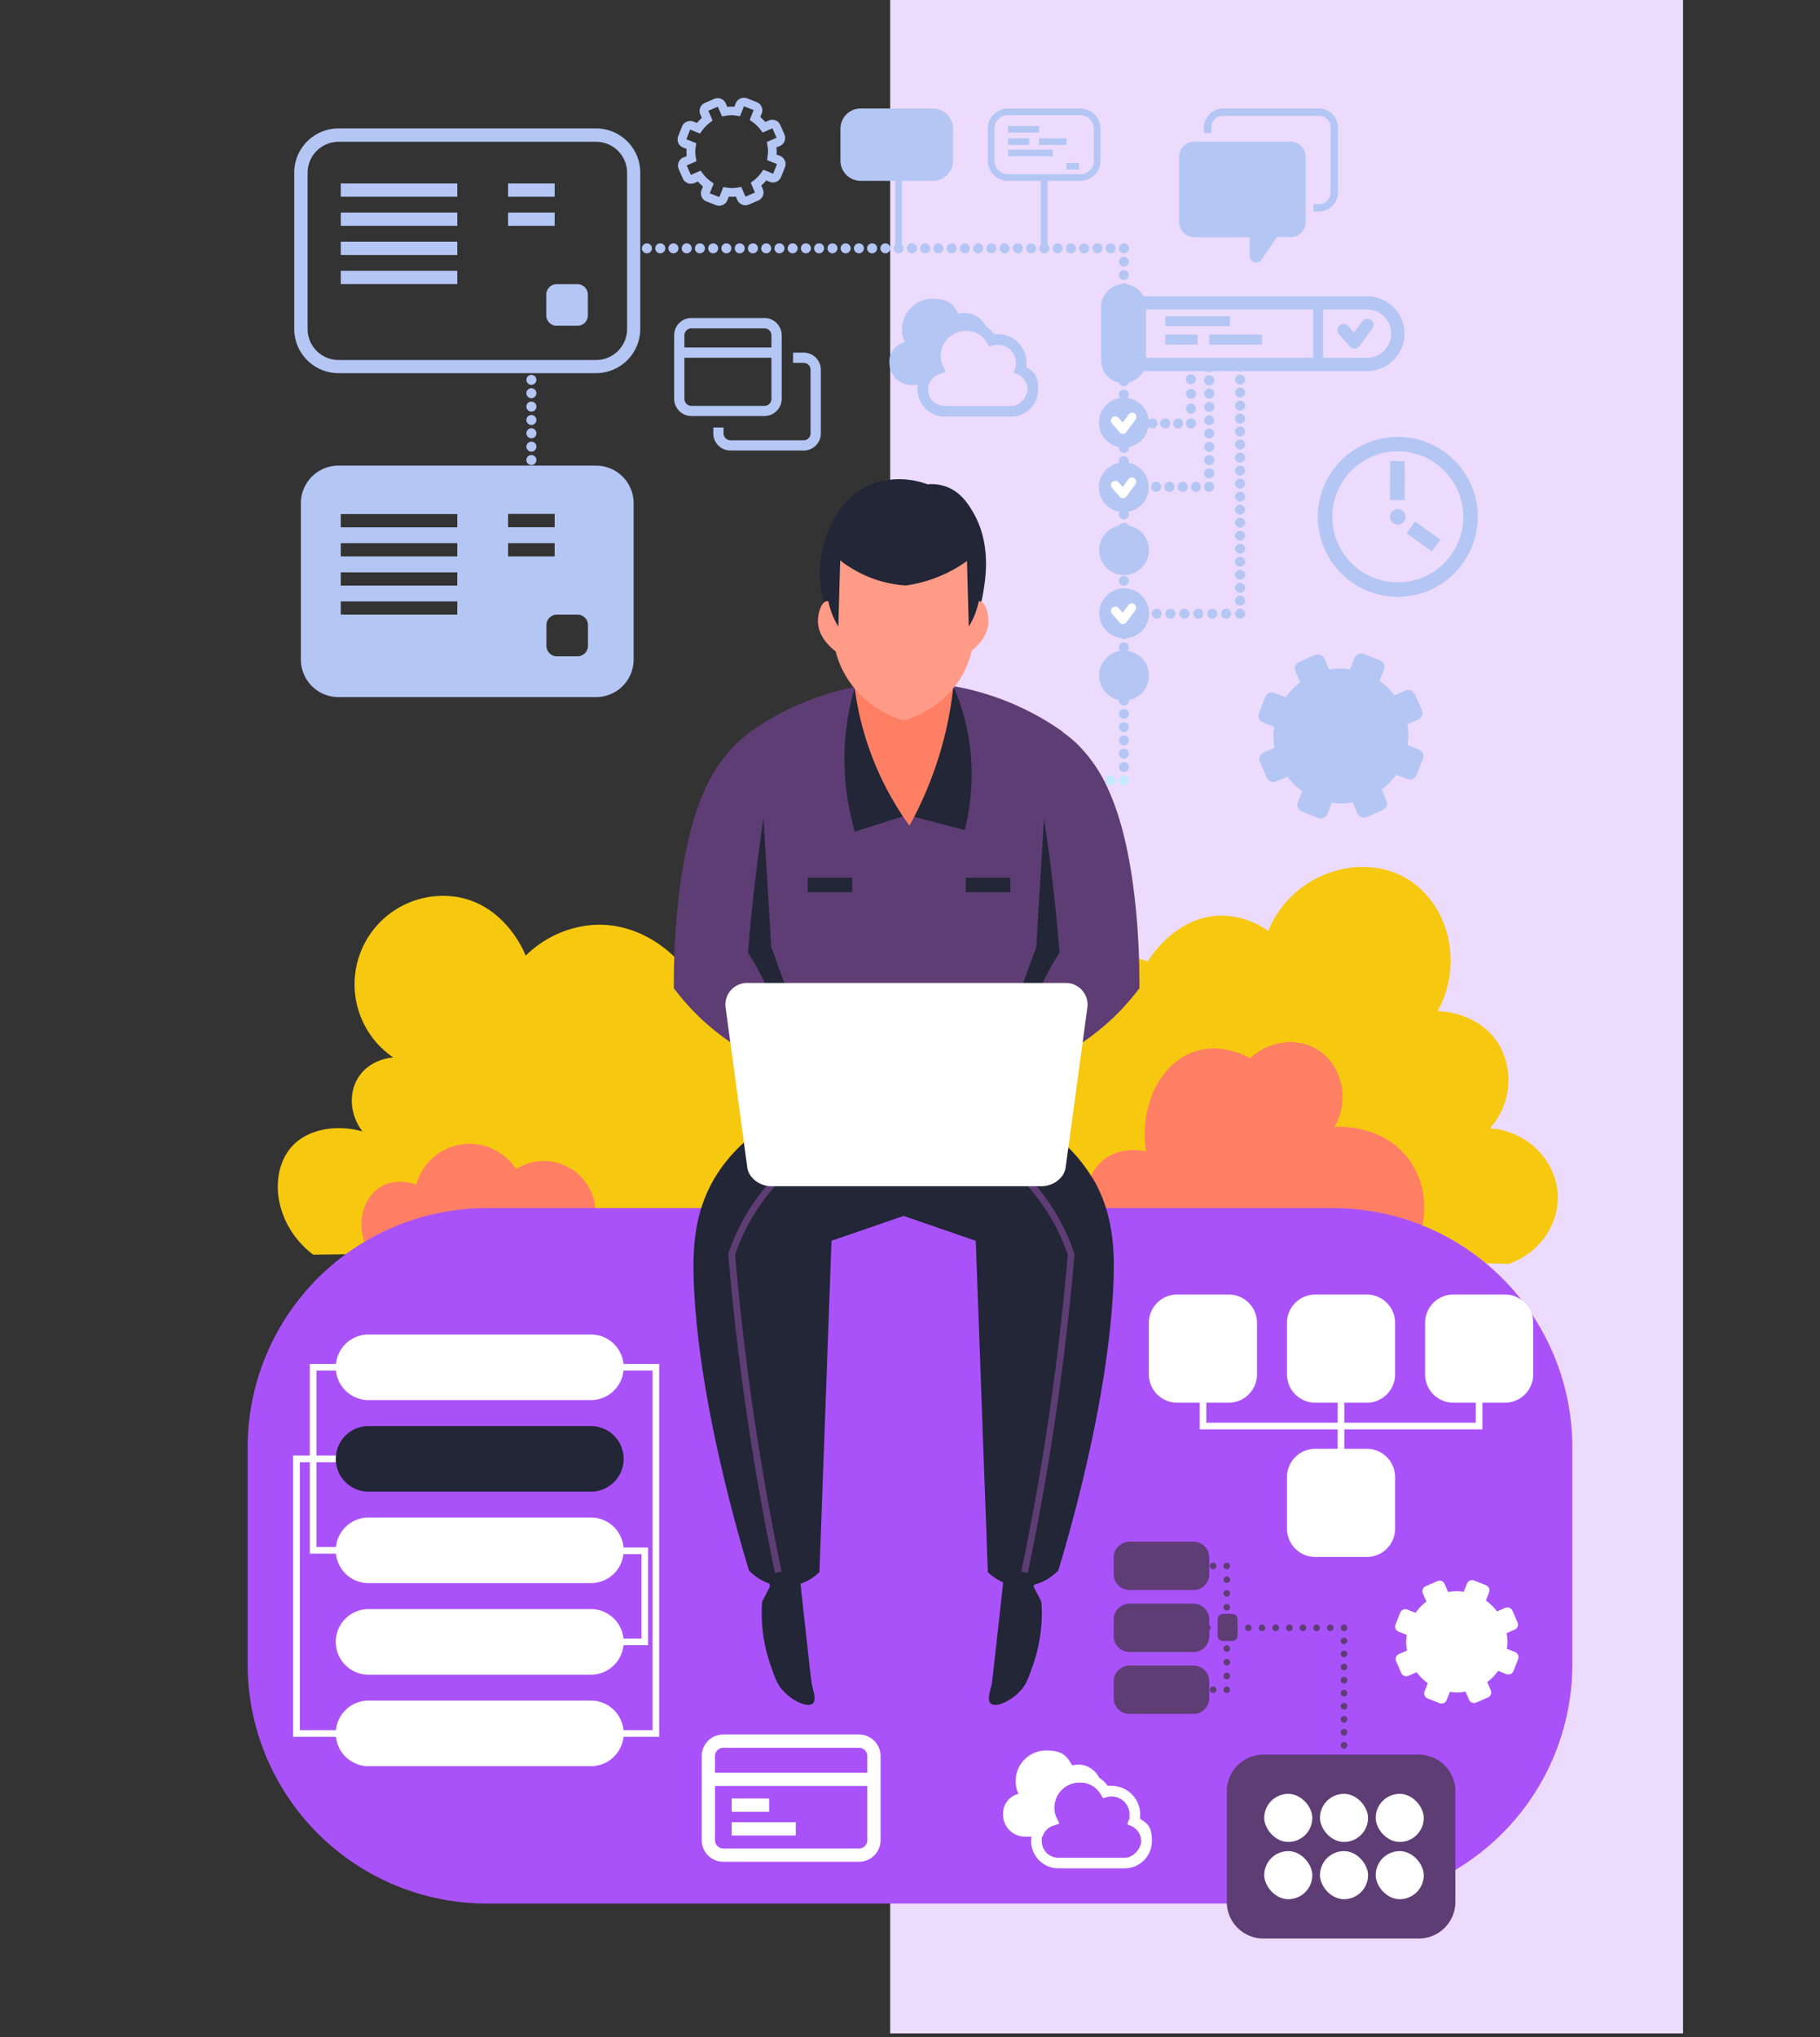 <svg xmlns="http://www.w3.org/2000/svg" xmlns:xlink="http://www.w3.org/1999/xlink" width="505" height="565" viewBox="0 0 505 565">
  <rect x="0" y="0" width="505" height="565" fill="#333333" stroke="none"/>
  <defs>
    <clipPath id="clip-path">
      <rect id="Rectángulo_422227" data-name="Rectángulo 422227" width="505" height="565" transform="translate(915 1204)" fill="#fff" stroke="#707070" stroke-width="1"/>
    </clipPath>
  </defs>
  <g id="Grupo_1227986" data-name="Grupo 1227986" transform="translate(-915 -1204)">
    <rect id="Rectángulo_422262" data-name="Rectángulo 422262" width="220" height="564" transform="translate(1162 1204)" fill="#eddbfd"/>
    <g id="Enmascarar_grupo_1208499" data-name="Enmascarar grupo 1208499" clip-path="url(#clip-path)">
      <g id="Grupo_1227985" data-name="Grupo 1227985" transform="translate(786.217 956.788)">
        <path id="Trazado_1216477" data-name="Trazado 1216477" d="M339.593,1086.558c-.977-1.2-10.076-11.918-24.534-11.081a29.658,29.658,0,0,0-18.812,8.541c-.251-.7-5.471-13.872-18.812-16.245a24.535,24.535,0,0,0-17.947,44.463c-.809.056-6.224.586-9.406,5.136-3.042,4.354-2.763,10.606.865,15.379-7.508-2.066-15.351-.558-19.65,4.27-6.336,7.118-5.136,21.408,5.973,29.921q64.978-.838,129.928-1.7c16.579-42.286,15.965-75.752,1.926-83.762C366.5,1080,358.071,1076.343,339.593,1086.558Z" transform="translate(-21.599 -571.727)" fill="#f6c810"/>
        <path id="Trazado_1216478" data-name="Trazado 1216478" d="M375.076,1336.859a14.381,14.381,0,0,0-21.548-15.993,15.361,15.361,0,0,0-27.688,4.3c-.809-.279-5.61-1.9-9.853.614-4.661,2.791-6.782,9.518-4.3,15.993Q343.383,1339.3,375.076,1336.859Z" transform="translate(-81.561 -749.402)" fill="#ff7f64"/>
        <path id="Trazado_1216479" data-name="Trazado 1216479" d="M1072.589,1148.828c8.373-2.847,13.872-10.606,13.677-18.812-.251-9.629-8.29-18.059-18.812-18.812a19.912,19.912,0,0,0,2.568-23.083c-5.471-9.267-16.607-9.406-17.11-9.406,7.508-13.593,2.763-30.061-8.541-36.759-12.644-7.48-31.763-1.7-38.462,14.542a22.569,22.569,0,0,0-12.811-4.27c-12.9-.028-20.208,12.03-20.6,12.728-16.133-5.889-25.288-1.926-28.163-.475-17.64,9.071-25.2,42.007-10.216,79.213q69.248,2.554,138.469,5.136Z" transform="translate(-525.246 -551.044)" fill="#f6c810"/>
        <path id="Trazado_1216480" data-name="Trazado 1216480" d="M1119.233,1271.992c5.554-8.6,5.247-19.51-.614-27.074-7.313-9.462-19.426-8.68-20.319-8.625,4.466-7.843,1.842-17.5-4.912-21.548-5.554-3.294-13.174-2.4-18.477,2.456-2.121-1.089-8.569-4.1-15.379-1.842-9.183,3.042-15.519,14.514-13.537,27.688-2.54-.447-7.229-.781-11.081,1.842-6.42,4.382-8.513,15.547-3.07,26.46q43.709.293,87.391.614Z" transform="translate(-599.216 -676.524)" fill="#ff7f64"/>
        <g id="Grupo_1227971" data-name="Grupo 1227971" transform="translate(444.489 347.481)">
          <path id="Trazado_1216481" data-name="Trazado 1216481" d="M1083.768,784.845a1.339,1.339,0,0,1-1-.447,1.36,1.36,0,0,1-.363-.921,1.466,1.466,0,0,1,.419-1,1.4,1.4,0,0,1,1.954,0,1.524,1.524,0,0,1,.363,1,1.209,1.209,0,0,1-.419.949A1.307,1.307,0,0,1,1083.768,784.845Z" transform="translate(-1082.4 -713.51)" fill="#b4c6f4"/>
          <path id="Trazado_1216482" data-name="Trazado 1216482" d="M1115.487,783.5a1.4,1.4,0,0,1,1.4-1.4h0a1.394,1.394,0,0,1,1.368,1.4h0a1.388,1.388,0,0,1-1.368,1.368h0A1.394,1.394,0,0,1,1115.487,783.5Zm-3.852,0a1.394,1.394,0,0,1,1.368-1.4h0a1.382,1.382,0,0,1,1.4,1.4h0a1.394,1.394,0,0,1-1.4,1.368h0A1.407,1.407,0,0,1,1111.635,783.5Zm-3.88,0a1.382,1.382,0,0,1,1.4-1.4h0a1.359,1.359,0,0,1,1.368,1.4h0a1.37,1.37,0,0,1-1.368,1.368h0A1.394,1.394,0,0,1,1107.755,783.5Zm-3.852,0a1.376,1.376,0,0,1,1.368-1.4h0a1.382,1.382,0,0,1,1.4,1.4h0a1.394,1.394,0,0,1-1.4,1.368h0A1.408,1.408,0,0,1,1103.9,783.5Zm-3.88,0a1.382,1.382,0,0,1,1.4-1.4h0a1.359,1.359,0,0,1,1.368,1.4h0a1.37,1.37,0,0,1-1.368,1.368h0A1.394,1.394,0,0,1,1100.024,783.5Zm-3.824,0a1.376,1.376,0,0,1,1.368-1.4h0a1.382,1.382,0,0,1,1.4,1.4h0a1.394,1.394,0,0,1-1.4,1.368h0A1.407,1.407,0,0,1,1096.2,783.5Z" transform="translate(-1092.348 -713.528)" fill="#b4c6f4"/>
          <path id="Trazado_1216483" data-name="Trazado 1216483" d="M1180.468,784.845a1.416,1.416,0,0,1-1-.419,1.487,1.487,0,0,1-.363-.949,1.466,1.466,0,0,1,.419-1,1.4,1.4,0,0,1,1.954,0,1.34,1.34,0,0,1,.419,1,1.082,1.082,0,0,1-.447.949,1.26,1.26,0,0,1-.949.419Z" transform="translate(-1152.11 -713.51)" fill="#b4c6f4"/>
          <path id="Trazado_1216484" data-name="Trazado 1216484" d="M1179.1,612.117a1.376,1.376,0,0,1,1.368-1.4h0a1.382,1.382,0,0,1,1.4,1.4h0a1.394,1.394,0,0,1-1.4,1.368h0A1.407,1.407,0,0,1,1179.1,612.117Zm0-3.6a1.352,1.352,0,0,1,1.368-1.368h0a1.359,1.359,0,0,1,1.4,1.368h0a1.382,1.382,0,0,1-1.4,1.4h0A1.394,1.394,0,0,1,1179.1,608.517Zm0-3.628a1.388,1.388,0,0,1,1.368-1.368h0a1.376,1.376,0,0,1,1.4,1.368h0a1.382,1.382,0,0,1-1.4,1.4h0A1.394,1.394,0,0,1,1179.1,604.888Zm0-3.573a1.376,1.376,0,0,1,1.368-1.4h0a1.382,1.382,0,0,1,1.4,1.4h0a1.394,1.394,0,0,1-1.4,1.368h0A1.388,1.388,0,0,1,1179.1,601.315Zm0-3.628a1.352,1.352,0,0,1,1.368-1.368h0a1.359,1.359,0,0,1,1.4,1.368h0a1.382,1.382,0,0,1-1.4,1.4h0A1.394,1.394,0,0,1,1179.1,597.687Zm0-3.629a1.352,1.352,0,0,1,1.368-1.368h0a1.359,1.359,0,0,1,1.4,1.368h0a1.382,1.382,0,0,1-1.4,1.4h0A1.394,1.394,0,0,1,1179.1,594.058Zm0-3.573a1.376,1.376,0,0,1,1.368-1.4h0a1.382,1.382,0,0,1,1.4,1.4h0a1.394,1.394,0,0,1-1.4,1.368h0A1.388,1.388,0,0,1,1179.1,590.486Zm0-3.629a1.376,1.376,0,0,1,1.368-1.4h0a1.382,1.382,0,0,1,1.4,1.4h0a1.359,1.359,0,0,1-1.4,1.368h0A1.37,1.37,0,0,1,1179.1,586.857Zm0-3.6a1.388,1.388,0,0,1,1.368-1.368h0a1.376,1.376,0,0,1,1.4,1.368h0a1.382,1.382,0,0,1-1.4,1.4h0A1.394,1.394,0,0,1,1179.1,583.257Zm0-3.628a1.388,1.388,0,0,1,1.368-1.368h0a1.376,1.376,0,0,1,1.4,1.368h0a1.382,1.382,0,0,1-1.4,1.4h0A1.394,1.394,0,0,1,1179.1,579.628Zm0-3.573a1.376,1.376,0,0,1,1.368-1.4h0a1.382,1.382,0,0,1,1.4,1.4h0a1.394,1.394,0,0,1-1.4,1.368h0A1.408,1.408,0,0,1,1179.1,576.056Zm0-3.629a1.352,1.352,0,0,1,1.368-1.368h0a1.359,1.359,0,0,1,1.4,1.368h0a1.382,1.382,0,0,1-1.4,1.4h0A1.394,1.394,0,0,1,1179.1,572.427Zm0-3.629a1.388,1.388,0,0,1,1.368-1.368h0a1.376,1.376,0,0,1,1.4,1.368h0a1.382,1.382,0,0,1-1.4,1.4h0A1.394,1.394,0,0,1,1179.1,568.8Zm0-3.573a1.376,1.376,0,0,1,1.368-1.4h0a1.382,1.382,0,0,1,1.4,1.4h0a1.394,1.394,0,0,1-1.4,1.368h0A1.388,1.388,0,0,1,1179.1,565.226Zm0-3.629a1.352,1.352,0,0,1,1.368-1.368h0a1.359,1.359,0,0,1,1.4,1.368h0a1.382,1.382,0,0,1-1.4,1.4h0A1.394,1.394,0,0,1,1179.1,561.6Zm0-3.6a1.352,1.352,0,0,1,1.368-1.368h0a1.359,1.359,0,0,1,1.4,1.368h0a1.382,1.382,0,0,1-1.4,1.4h0A1.394,1.394,0,0,1,1179.1,558Zm0-3.6a1.376,1.376,0,0,1,1.368-1.4h0a1.4,1.4,0,0,1,1.4,1.4h0a1.394,1.394,0,0,1-1.4,1.368h0A1.388,1.388,0,0,1,1179.1,554.4Zm0-3.6a1.376,1.376,0,0,1,1.368-1.4h0a1.382,1.382,0,0,1,1.4,1.4h0a1.359,1.359,0,0,1-1.4,1.368h0A1.37,1.37,0,0,1,1179.1,550.8Z" transform="translate(-1152.11 -545.778)" fill="#b4c6f4"/>
          <path id="Trazado_1216485" data-name="Trazado 1216485" d="M1180.468,539.208a1.25,1.25,0,0,1-.949-.419,1.436,1.436,0,0,1-.419-1,1.378,1.378,0,0,1,.363-.949,1.433,1.433,0,0,1,1.982-.028,1.67,1.67,0,0,1,.419,1,1.466,1.466,0,0,1-.419,1,1.545,1.545,0,0,1-1,.419Z" transform="translate(-1152.11 -536.424)" fill="#b4c6f4"/>
        </g>
        <path id="Trazado_1216486" data-name="Trazado 1216486" d="M1100.822,571.51a1.376,1.376,0,0,1,1.4-1.368h0a1.335,1.335,0,0,1,1.368,1.368h0a1.359,1.359,0,0,1-1.368,1.4h0A1.382,1.382,0,0,1,1100.822,571.51Zm-3.684,0a1.376,1.376,0,0,1,1.4-1.368h0a1.335,1.335,0,0,1,1.368,1.368h0a1.359,1.359,0,0,1-1.368,1.4h0A1.382,1.382,0,0,1,1097.137,571.51Zm-3.684,0a1.376,1.376,0,0,1,1.4-1.368h0a1.335,1.335,0,0,1,1.368,1.368h0a1.359,1.359,0,0,1-1.368,1.4h0A1.382,1.382,0,0,1,1093.453,571.51Zm-3.656,0a1.336,1.336,0,0,1,1.368-1.368h0a1.335,1.335,0,0,1,1.368,1.368h0a1.359,1.359,0,0,1-1.368,1.4h0A1.359,1.359,0,0,1,1089.8,571.51Zm-3.684,0a1.335,1.335,0,0,1,1.368-1.368h0a1.336,1.336,0,0,1,1.368,1.368h0a1.359,1.359,0,0,1-1.368,1.4h0A1.359,1.359,0,0,1,1086.112,571.51Zm-3.712,0a1.335,1.335,0,0,1,1.368-1.368h0a1.335,1.335,0,0,1,1.368,1.368h0a1.359,1.359,0,0,1-1.368,1.4h0A1.359,1.359,0,0,1,1082.4,571.51Zm18.422-3.712a1.413,1.413,0,0,1,1.4-1.368h0a1.376,1.376,0,0,1,1.4,1.368h0a1.382,1.382,0,0,1-1.4,1.4h0A1.382,1.382,0,0,1,1100.822,567.8Zm0-3.684a1.413,1.413,0,0,1,1.4-1.368h0a1.376,1.376,0,0,1,1.4,1.368h0a1.382,1.382,0,0,1-1.4,1.4h0A1.382,1.382,0,0,1,1100.822,564.114Zm0-3.684a1.413,1.413,0,0,1,1.4-1.368h0a1.376,1.376,0,0,1,1.4,1.368h0a1.382,1.382,0,0,1-1.4,1.4h0A1.382,1.382,0,0,1,1100.822,560.429Zm0-3.712a1.413,1.413,0,0,1,1.4-1.368h0a1.376,1.376,0,0,1,1.4,1.368h0a1.382,1.382,0,0,1-1.4,1.4h0A1.382,1.382,0,0,1,1100.822,556.717Zm0-3.684a1.413,1.413,0,0,1,1.4-1.368h0a1.376,1.376,0,0,1,1.4,1.368h0a1.382,1.382,0,0,1-1.4,1.4h0A1.382,1.382,0,0,1,1100.822,553.033Zm0-3.684a1.413,1.413,0,0,1,1.4-1.368h0a1.376,1.376,0,0,1,1.4,1.368h0a1.382,1.382,0,0,1-1.4,1.4h0A1.382,1.382,0,0,1,1100.822,549.349Zm0-3.712a1.413,1.413,0,0,1,1.4-1.368h0a1.376,1.376,0,0,1,1.4,1.368h0a1.382,1.382,0,0,1-1.4,1.4h0A1.382,1.382,0,0,1,1100.822,545.636Zm0-3.684a1.376,1.376,0,0,1,1.4-1.368h0a1.359,1.359,0,0,1,1.4,1.368h0a1.382,1.382,0,0,1-1.4,1.4h0A1.382,1.382,0,0,1,1100.822,541.952Zm0-3.684a1.376,1.376,0,0,1,1.4-1.368h0a1.359,1.359,0,0,1,1.4,1.368h0a1.382,1.382,0,0,1-1.4,1.4h0A1.382,1.382,0,0,1,1100.822,538.268Z" transform="translate(-637.911 -189.286)" fill="#b4c6f4"/>
        <g id="Grupo_1227972" data-name="Grupo 1227972" transform="translate(303.229 314.706)">
          <path id="Trazado_1216487" data-name="Trazado 1216487" d="M577.668,421.808a1.417,1.417,0,0,1-1-.419,1.378,1.378,0,0,1-.363-.949,1.4,1.4,0,0,1,2.791-.028,1.578,1.578,0,0,1-.447,1,1.378,1.378,0,0,1-.949.363Z" transform="translate(-576.3 -419.045)" fill="#c4e9fc"/>
          <path id="Trazado_1216488" data-name="Trazado 1216488" d="M718.072,420.4a1.382,1.382,0,0,1,1.4-1.4h0a1.394,1.394,0,0,1,1.368,1.4h0a1.388,1.388,0,0,1-1.368,1.368h0A1.394,1.394,0,0,1,718.072,420.4Zm-3.656,0a1.376,1.376,0,0,1,1.368-1.4h0a1.382,1.382,0,0,1,1.4,1.4h0a1.394,1.394,0,0,1-1.4,1.368h0A1.407,1.407,0,0,1,714.416,420.4Zm-3.684,0a1.382,1.382,0,0,1,1.4-1.4h0a1.394,1.394,0,0,1,1.368,1.4h0a1.388,1.388,0,0,1-1.368,1.368h0A1.394,1.394,0,0,1,710.731,420.4Zm-3.656,0a1.359,1.359,0,0,1,1.368-1.4h0a1.382,1.382,0,0,1,1.4,1.4h0a1.394,1.394,0,0,1-1.4,1.368h0A1.37,1.37,0,0,1,707.075,420.4Zm-3.684,0a1.382,1.382,0,0,1,1.4-1.4h0a1.394,1.394,0,0,1,1.368,1.4h0a1.388,1.388,0,0,1-1.368,1.368h0A1.394,1.394,0,0,1,703.391,420.4Zm-3.684,0a1.359,1.359,0,0,1,1.368-1.4h0a1.382,1.382,0,0,1,1.4,1.4h0a1.394,1.394,0,0,1-1.4,1.368h0A1.37,1.37,0,0,1,699.706,420.4Zm-3.684,0a1.382,1.382,0,0,1,1.4-1.4h0a1.394,1.394,0,0,1,1.368,1.4h0a1.388,1.388,0,0,1-1.368,1.368h0A1.394,1.394,0,0,1,696.022,420.4Zm-3.684,0a1.382,1.382,0,0,1,1.4-1.4h0a1.359,1.359,0,0,1,1.368,1.4h0a1.37,1.37,0,0,1-1.368,1.368h0A1.394,1.394,0,0,1,692.338,420.4Zm-3.656,0a1.376,1.376,0,0,1,1.368-1.4h0a1.382,1.382,0,0,1,1.4,1.4h0a1.413,1.413,0,0,1-1.4,1.368h0A1.407,1.407,0,0,1,688.681,420.4Zm-3.684,0a1.382,1.382,0,0,1,1.4-1.4h0a1.359,1.359,0,0,1,1.368,1.4h0a1.37,1.37,0,0,1-1.368,1.368h0A1.394,1.394,0,0,1,685,420.4Zm-3.656,0a1.376,1.376,0,0,1,1.368-1.4h0a1.382,1.382,0,0,1,1.4,1.4h0a1.394,1.394,0,0,1-1.4,1.368h0A1.407,1.407,0,0,1,681.34,420.4Zm-3.712,0a1.382,1.382,0,0,1,1.4-1.4h0a1.394,1.394,0,0,1,1.368,1.4h0a1.388,1.388,0,0,1-1.368,1.368h0A1.394,1.394,0,0,1,677.628,420.4Zm-3.656,0a1.359,1.359,0,0,1,1.368-1.4h0a1.382,1.382,0,0,1,1.4,1.4h0a1.413,1.413,0,0,1-1.4,1.368h0A1.37,1.37,0,0,1,673.972,420.4Zm-3.684,0a1.382,1.382,0,0,1,1.4-1.4h0a1.394,1.394,0,0,1,1.368,1.4h0a1.407,1.407,0,0,1-1.368,1.368h0A1.394,1.394,0,0,1,670.288,420.4Zm-3.656,0A1.359,1.359,0,0,1,668,419h0a1.382,1.382,0,0,1,1.4,1.4h0a1.394,1.394,0,0,1-1.4,1.368h0A1.37,1.37,0,0,1,666.631,420.4Zm-3.684,0a1.376,1.376,0,0,1,1.368-1.4h0a1.382,1.382,0,0,1,1.4,1.4h0a1.394,1.394,0,0,1-1.4,1.368h0A1.407,1.407,0,0,1,662.947,420.4Zm-3.712,0a1.382,1.382,0,0,1,1.4-1.4h0A1.359,1.359,0,0,1,662,420.4h0a1.37,1.37,0,0,1-1.368,1.368h0A1.394,1.394,0,0,1,659.235,420.4Zm-3.656,0a1.376,1.376,0,0,1,1.368-1.4h0a1.382,1.382,0,0,1,1.4,1.4h0a1.413,1.413,0,0,1-1.4,1.368h0A1.408,1.408,0,0,1,655.578,420.4Zm-3.684,0a1.382,1.382,0,0,1,1.4-1.4h0a1.359,1.359,0,0,1,1.368,1.4h0a1.37,1.37,0,0,1-1.368,1.368h0A1.394,1.394,0,0,1,651.894,420.4Zm-3.656,0a1.376,1.376,0,0,1,1.368-1.4h0a1.382,1.382,0,0,1,1.4,1.4h0a1.394,1.394,0,0,1-1.4,1.368h0A1.407,1.407,0,0,1,648.237,420.4Zm-3.684,0a1.382,1.382,0,0,1,1.4-1.4h0a1.394,1.394,0,0,1,1.368,1.4h0a1.388,1.388,0,0,1-1.368,1.368h0A1.394,1.394,0,0,1,644.553,420.4Zm-3.656,0a1.376,1.376,0,0,1,1.368-1.4h0a1.382,1.382,0,0,1,1.4,1.4h0a1.413,1.413,0,0,1-1.4,1.368h0A1.408,1.408,0,0,1,640.9,420.4Zm-3.712,0a1.382,1.382,0,0,1,1.4-1.4h0a1.359,1.359,0,0,1,1.368,1.4h0a1.37,1.37,0,0,1-1.368,1.368h0A1.394,1.394,0,0,1,637.184,420.4Zm-3.656,0A1.359,1.359,0,0,1,634.9,419h0a1.382,1.382,0,0,1,1.4,1.4h0a1.394,1.394,0,0,1-1.4,1.368h0A1.37,1.37,0,0,1,633.528,420.4Zm-3.684,0a1.382,1.382,0,0,1,1.4-1.4h0a1.394,1.394,0,0,1,1.368,1.4h0a1.388,1.388,0,0,1-1.368,1.368h0A1.394,1.394,0,0,1,629.844,420.4Zm-3.656,0a1.359,1.359,0,0,1,1.368-1.4h0a1.382,1.382,0,0,1,1.4,1.4h0a1.394,1.394,0,0,1-1.4,1.368h0A1.37,1.37,0,0,1,626.187,420.4Zm-3.684,0a1.4,1.4,0,0,1,1.4-1.4h0a1.394,1.394,0,0,1,1.368,1.4h0a1.388,1.388,0,0,1-1.368,1.368h0A1.394,1.394,0,0,1,622.5,420.4Zm-3.684,0a1.4,1.4,0,0,1,1.4-1.4h0a1.359,1.359,0,0,1,1.368,1.4h0a1.37,1.37,0,0,1-1.368,1.368h0A1.394,1.394,0,0,1,618.819,420.4Zm-3.656,0a1.376,1.376,0,0,1,1.368-1.4h0a1.382,1.382,0,0,1,1.4,1.4h0a1.394,1.394,0,0,1-1.4,1.368h0A1.407,1.407,0,0,1,615.162,420.4Zm-3.712,0a1.382,1.382,0,0,1,1.4-1.4h0a1.359,1.359,0,0,1,1.368,1.4h0a1.37,1.37,0,0,1-1.368,1.368h0A1.394,1.394,0,0,1,611.45,420.4Zm-3.656,0a1.394,1.394,0,0,1,1.368-1.4h0a1.382,1.382,0,0,1,1.4,1.4h0a1.394,1.394,0,0,1-1.4,1.368h0A1.407,1.407,0,0,1,607.794,420.4Zm-3.684,0a1.4,1.4,0,0,1,1.4-1.4h0a1.394,1.394,0,0,1,1.368,1.4h0a1.388,1.388,0,0,1-1.368,1.368h0A1.394,1.394,0,0,1,604.109,420.4Zm-3.656,0a1.359,1.359,0,0,1,1.368-1.4h0a1.382,1.382,0,0,1,1.4,1.4h0a1.394,1.394,0,0,1-1.4,1.368h0A1.37,1.37,0,0,1,600.453,420.4Zm-3.684,0a1.382,1.382,0,0,1,1.4-1.4h0a1.394,1.394,0,0,1,1.368,1.4h0a1.388,1.388,0,0,1-1.368,1.368h0A1.394,1.394,0,0,1,596.769,420.4Zm-3.656,0a1.359,1.359,0,0,1,1.368-1.4h0a1.382,1.382,0,0,1,1.4,1.4h0a1.394,1.394,0,0,1-1.4,1.368h0A1.37,1.37,0,0,1,593.112,420.4Zm-3.712,0a1.4,1.4,0,0,1,1.4-1.4h0a1.394,1.394,0,0,1,1.368,1.4h0a1.388,1.388,0,0,1-1.368,1.368h0A1.394,1.394,0,0,1,589.4,420.4Z" transform="translate(-585.744 -419)" fill="#b4c6f4"/>
          <path id="Trazado_1216489" data-name="Trazado 1216489" d="M1064.968,421.8a1.416,1.416,0,0,1-1-.419,1.431,1.431,0,0,1-.363-.949,1.417,1.417,0,0,1,.419-1,1.455,1.455,0,0,1,1.954,0,1.436,1.436,0,0,1,.419,1,1.209,1.209,0,0,1-.419.949A1.436,1.436,0,0,1,1064.968,421.8Z" transform="translate(-927.587 -419.035)" fill="#b4c6f4"/>
          <path id="Trazado_1216490" data-name="Trazado 1216490" d="M1063.6,573.839a1.388,1.388,0,0,1,1.368-1.368h0a1.376,1.376,0,0,1,1.4,1.368h0a1.382,1.382,0,0,1-1.4,1.4h0A1.413,1.413,0,0,1,1063.6,573.839Zm0-3.712a1.388,1.388,0,0,1,1.368-1.368h0a1.376,1.376,0,0,1,1.4,1.368h0a1.382,1.382,0,0,1-1.4,1.4h0A1.413,1.413,0,0,1,1063.6,570.127Zm0-3.684a1.388,1.388,0,0,1,1.368-1.368h0a1.376,1.376,0,0,1,1.4,1.368h0a1.382,1.382,0,0,1-1.4,1.4h0A1.413,1.413,0,0,1,1063.6,566.443Zm0-3.656a1.376,1.376,0,0,1,1.368-1.4h0a1.382,1.382,0,0,1,1.4,1.4h0a1.394,1.394,0,0,1-1.4,1.368h0A1.407,1.407,0,0,1,1063.6,562.786Zm0-3.684a1.376,1.376,0,0,1,1.368-1.4h0a1.382,1.382,0,0,1,1.4,1.4h0a1.394,1.394,0,0,1-1.4,1.368h0A1.407,1.407,0,0,1,1063.6,559.1Zm0-3.684a1.376,1.376,0,0,1,1.368-1.4h0a1.382,1.382,0,0,1,1.4,1.4h0a1.359,1.359,0,0,1-1.4,1.368h0A1.37,1.37,0,0,1,1063.6,555.418Zm0-3.712a1.376,1.376,0,0,1,1.368-1.4h0a1.382,1.382,0,0,1,1.4,1.4h0a1.359,1.359,0,0,1-1.4,1.368h0A1.37,1.37,0,0,1,1063.6,551.705Zm0-3.684a1.352,1.352,0,0,1,1.368-1.368h0a1.359,1.359,0,0,1,1.4,1.368h0a1.382,1.382,0,0,1-1.4,1.4h0A1.394,1.394,0,0,1,1063.6,548.021Zm0-3.684a1.352,1.352,0,0,1,1.368-1.368h0a1.359,1.359,0,0,1,1.4,1.368h0a1.382,1.382,0,0,1-1.4,1.4h0A1.394,1.394,0,0,1,1063.6,544.337Zm0-3.712a1.388,1.388,0,0,1,1.368-1.368h0a1.376,1.376,0,0,1,1.4,1.368h0a1.382,1.382,0,0,1-1.4,1.4h0A1.394,1.394,0,0,1,1063.6,540.624Zm0-3.684a1.388,1.388,0,0,1,1.368-1.368h0a1.376,1.376,0,0,1,1.4,1.368h0a1.382,1.382,0,0,1-1.4,1.4h0A1.394,1.394,0,0,1,1063.6,536.94Zm0-3.684a1.388,1.388,0,0,1,1.368-1.368h0a1.376,1.376,0,0,1,1.4,1.368h0a1.382,1.382,0,0,1-1.4,1.4h0A1.394,1.394,0,0,1,1063.6,533.256Zm0-3.656a1.376,1.376,0,0,1,1.368-1.4h0a1.382,1.382,0,0,1,1.4,1.4h0a1.394,1.394,0,0,1-1.4,1.368h0A1.388,1.388,0,0,1,1063.6,529.6Zm0-3.712a1.376,1.376,0,0,1,1.368-1.4h0a1.382,1.382,0,0,1,1.4,1.4h0a1.394,1.394,0,0,1-1.4,1.368h0A1.388,1.388,0,0,1,1063.6,525.887Zm0-3.684a1.376,1.376,0,0,1,1.368-1.4h0a1.382,1.382,0,0,1,1.4,1.4h0a1.359,1.359,0,0,1-1.4,1.368h0A1.37,1.37,0,0,1,1063.6,522.2Zm0-3.684a1.376,1.376,0,0,1,1.368-1.4h0a1.382,1.382,0,0,1,1.4,1.4h0a1.382,1.382,0,0,1-1.4,1.4h0A1.413,1.413,0,0,1,1063.6,518.519Zm0-3.712a1.352,1.352,0,0,1,1.368-1.368h0a1.359,1.359,0,0,1,1.4,1.368h0a1.382,1.382,0,0,1-1.4,1.4h0A1.413,1.413,0,0,1,1063.6,514.806Zm0-3.684a1.388,1.388,0,0,1,1.368-1.368h0a1.376,1.376,0,0,1,1.4,1.368h0a1.382,1.382,0,0,1-1.4,1.4h0A1.413,1.413,0,0,1,1063.6,511.122Zm0-3.684a1.388,1.388,0,0,1,1.368-1.368h0a1.376,1.376,0,0,1,1.4,1.368h0a1.382,1.382,0,0,1-1.4,1.4h0A1.413,1.413,0,0,1,1063.6,507.438Zm0-3.684a1.388,1.388,0,0,1,1.368-1.368h0a1.376,1.376,0,0,1,1.4,1.368h0a1.382,1.382,0,0,1-1.4,1.4h0A1.413,1.413,0,0,1,1063.6,503.753Zm0-3.656a1.376,1.376,0,0,1,1.368-1.4h0a1.382,1.382,0,0,1,1.4,1.4h0a1.394,1.394,0,0,1-1.4,1.368h0A1.407,1.407,0,0,1,1063.6,500.1Zm0-3.712a1.376,1.376,0,0,1,1.368-1.4h0a1.382,1.382,0,0,1,1.4,1.4h0a1.394,1.394,0,0,1-1.4,1.368h0A1.407,1.407,0,0,1,1063.6,496.385Zm0-3.684a1.376,1.376,0,0,1,1.368-1.4h0a1.382,1.382,0,0,1,1.4,1.4h0a1.359,1.359,0,0,1-1.4,1.368h0A1.37,1.37,0,0,1,1063.6,492.7Zm0-3.684a1.376,1.376,0,0,1,1.368-1.4h0a1.382,1.382,0,0,1,1.4,1.4h0a1.359,1.359,0,0,1-1.4,1.368h0A1.37,1.37,0,0,1,1063.6,489.016Zm0-3.712a1.376,1.376,0,0,1,1.368-1.4h0a1.382,1.382,0,0,1,1.4,1.4h0a1.382,1.382,0,0,1-1.4,1.4h0A1.394,1.394,0,0,1,1063.6,485.3Zm0-3.684a1.352,1.352,0,0,1,1.368-1.368h0a1.359,1.359,0,0,1,1.4,1.368h0a1.382,1.382,0,0,1-1.4,1.4h0A1.394,1.394,0,0,1,1063.6,481.62Zm0-3.684a1.388,1.388,0,0,1,1.368-1.368h0a1.376,1.376,0,0,1,1.4,1.368h0a1.382,1.382,0,0,1-1.4,1.4h0A1.394,1.394,0,0,1,1063.6,477.935Zm0-3.712a1.388,1.388,0,0,1,1.368-1.368h0a1.376,1.376,0,0,1,1.4,1.368h0a1.382,1.382,0,0,1-1.4,1.4h0A1.394,1.394,0,0,1,1063.6,474.223Zm0-3.656a1.376,1.376,0,0,1,1.368-1.4h0a1.382,1.382,0,0,1,1.4,1.4h0a1.394,1.394,0,0,1-1.4,1.368h0A1.388,1.388,0,0,1,1063.6,470.567Zm0-3.684a1.376,1.376,0,0,1,1.368-1.4h0a1.382,1.382,0,0,1,1.4,1.4h0a1.394,1.394,0,0,1-1.4,1.368h0A1.388,1.388,0,0,1,1063.6,466.882Zm0-3.684a1.376,1.376,0,0,1,1.368-1.4h0a1.382,1.382,0,0,1,1.4,1.4h0a1.394,1.394,0,0,1-1.4,1.368h0A1.388,1.388,0,0,1,1063.6,463.2Zm0-3.712a1.376,1.376,0,0,1,1.368-1.4h0a1.382,1.382,0,0,1,1.4,1.4h0a1.359,1.359,0,0,1-1.4,1.368h0A1.37,1.37,0,0,1,1063.6,459.486Zm0-3.684a1.352,1.352,0,0,1,1.368-1.368h0a1.359,1.359,0,0,1,1.4,1.368h0a1.359,1.359,0,0,1-1.4,1.368h0A1.37,1.37,0,0,1,1063.6,455.8Zm0-3.684a1.352,1.352,0,0,1,1.368-1.368h0a1.359,1.359,0,0,1,1.4,1.368h0a1.382,1.382,0,0,1-1.4,1.4h0A1.413,1.413,0,0,1,1063.6,452.117Zm0-3.684a1.352,1.352,0,0,1,1.368-1.368h0a1.359,1.359,0,0,1,1.4,1.368h0a1.382,1.382,0,0,1-1.4,1.4h0A1.413,1.413,0,0,1,1063.6,448.433Zm0-3.712a1.388,1.388,0,0,1,1.368-1.368h0a1.376,1.376,0,0,1,1.4,1.368h0a1.382,1.382,0,0,1-1.4,1.4h0A1.413,1.413,0,0,1,1063.6,444.721Zm0-3.684a1.388,1.388,0,0,1,1.368-1.368h0a1.376,1.376,0,0,1,1.4,1.368h0a1.382,1.382,0,0,1-1.4,1.4h0A1.413,1.413,0,0,1,1063.6,441.036Zm0-3.656a1.376,1.376,0,0,1,1.368-1.4h0a1.382,1.382,0,0,1,1.4,1.4h0a1.394,1.394,0,0,1-1.4,1.368h0A1.407,1.407,0,0,1,1063.6,437.38Zm0-3.684a1.376,1.376,0,0,1,1.368-1.4h0a1.382,1.382,0,0,1,1.4,1.4h0a1.394,1.394,0,0,1-1.4,1.368h0A1.407,1.407,0,0,1,1063.6,433.7Z" transform="translate(-927.587 -428.588)" fill="#b4c6f4"/>
          <path id="Trazado_1216491" data-name="Trazado 1216491" d="M1064.968,950.418a1.294,1.294,0,0,1-.949-.419,1.436,1.436,0,0,1-.419-1,1.17,1.17,0,0,1,.419-.949,1.373,1.373,0,0,1,1.954,0,1.307,1.307,0,0,1,.419.949,1.339,1.339,0,0,1-.447,1,1.306,1.306,0,0,1-.949.419Z" transform="translate(-927.587 -800.087)" fill="#c4e9fc"/>
          <path id="Trazado_1216492" data-name="Trazado 1216492" d="M1002,949.068a1.336,1.336,0,0,1,1.368-1.368h0a1.359,1.359,0,0,1,1.4,1.368h0a1.382,1.382,0,0,1-1.4,1.4h0A1.376,1.376,0,0,1,1002,949.068Zm-3.768,0a1.359,1.359,0,0,1,1.4-1.368h0a1.359,1.359,0,0,1,1.4,1.368h0a1.382,1.382,0,0,1-1.4,1.4h0A1.4,1.4,0,0,1,998.233,949.068Zm-3.74,0a1.359,1.359,0,0,1,1.4-1.368h0a1.37,1.37,0,0,1,1.368,1.368h0a1.376,1.376,0,0,1-1.368,1.4h0A1.4,1.4,0,0,1,994.492,949.068Zm-3.712,0a1.352,1.352,0,0,1,1.368-1.368h0a1.359,1.359,0,0,1,1.4,1.368h0a1.382,1.382,0,0,1-1.4,1.4h0A1.413,1.413,0,0,1,990.78,949.068Zm-3.74,0a1.352,1.352,0,0,1,1.368-1.368h0a1.359,1.359,0,0,1,1.4,1.368h0a1.382,1.382,0,0,1-1.4,1.4h0A1.413,1.413,0,0,1,987.04,949.068Zm-3.74,0a1.336,1.336,0,0,1,1.368-1.368h0a1.359,1.359,0,0,1,1.4,1.368h0a1.382,1.382,0,0,1-1.4,1.4h0A1.376,1.376,0,0,1,983.3,949.068Z" transform="translate(-869.7 -800.132)" fill="#c4e9fc"/>
          <path id="Trazado_1216493" data-name="Trazado 1216493" d="M971.224,950.445a1.417,1.417,0,0,1-1-.419,1.568,1.568,0,0,1-.419-1,1.382,1.382,0,1,1,2.763,0,1.64,1.64,0,0,1-.363,1,1.489,1.489,0,0,1-1,.419Z" transform="translate(-859.968 -800.114)" fill="#c4e9fc"/>
        </g>
        <path id="Trazado_1216494" data-name="Trazado 1216494" d="M780.721,868.729q-.293,16.454-.893,33.27-1.507,42.663-4.829,82.813a91.212,91.212,0,0,1-73.742-.167q-2.512-39.606-5.638-79.883-1.382-17.626-2.819-35.085a74.922,74.922,0,0,1,87.893-.949Z" transform="translate(-357.054 -418.568)" fill="#5e3d75"/>
        <path id="Trazado_1216495" data-name="Trazado 1216495" d="M819.544,847.551a61.187,61.187,0,0,1,5.08,14.067,62.392,62.392,0,0,1-.474,28.86c-5.3-1.4-10.606-2.763-15.937-4.159-4.857,1.535-9.685,3.07-14.542,4.605a71.691,71.691,0,0,1-2.54-27.018,70.868,70.868,0,0,1,3.684-16.607q12.351.126,24.7.223Z" transform="translate(-427.697 -413.049)" fill="#222636"/>
        <path id="Trazado_1216496" data-name="Trazado 1216496" d="M948.912,883.5a38.136,38.136,0,0,1,16.607,8.932,40.847,40.847,0,0,1,8.932,12.923c8.764,19.119,8.653,49.906,8.625,55.1a66.952,66.952,0,0,1-7.4,8.318,68.541,68.541,0,0,1-26.153,15.379L944,962.294Q946.47,922.9,948.912,883.5Z" transform="translate(-538.141 -439.145)" fill="#5e3d75"/>
        <path id="Trazado_1216497" data-name="Trazado 1216497" d="M655.353,883.5a38.136,38.136,0,0,0-16.607,8.932,40.849,40.849,0,0,0-8.932,12.923c-8.764,19.119-8.653,49.906-8.625,55.1a66.951,66.951,0,0,0,7.4,8.318,68.541,68.541,0,0,0,26.153,15.379l5.526-21.855Q657.8,922.9,655.353,883.5Z" transform="translate(-305.429 -439.145)" fill="#5e3d75"/>
        <path id="Trazado_1216498" data-name="Trazado 1216498" d="M808.468,695.422a45.262,45.262,0,0,0,2.931-9.546c.754-4.047,2.652-14.1-2.456-23.083-1.284-2.233-3.433-5.889-7.7-7.4a11.864,11.864,0,0,0-5.08-.614,22.459,22.459,0,0,0-15.24-.167c-11.751,4.466-13.984,18.477-14.319,20.459-1.954,12.281,4.885,21.548,6.308,23.39q17.793-1.549,35.559-3.07Z" transform="translate(-410.005 -273.229)" fill="#222636"/>
        <path id="Trazado_1216581" data-name="Trazado 1216581" d="M66.4,0H301.166a66.4,66.4,0,0,1,66.4,66.4v60.1a66.4,66.4,0,0,1-66.4,66.4H66.4A66.4,66.4,0,0,1,0,126.5V66.4A66.4,66.4,0,0,1,66.4,0Z" transform="translate(197.5 582.293)" fill="#aa52f9"/>
        <path id="Trazado_1216499" data-name="Trazado 1216499" d="M259.335,1701.612H242.7V1623.6h15.407v1.842H244.57v74.328h14.765Z" transform="translate(-32.584 -972.672)" fill="#fff"/>
        <path id="Trazado_1216500" data-name="Trazado 1216500" d="M827.037,821.4a101.138,101.138,0,0,1-3.182,25.176,102.994,102.994,0,0,1-9.546,24.032,83.826,83.826,0,0,1-15.91-48.064q14.319-.586,28.665-1.144Z" transform="translate(-433.18 -394.378)" fill="#ff7f64"/>
        <g id="Grupo_1227973" data-name="Grupo 1227973" transform="translate(323.492 728.298)">
          <path id="Trazado_1216501" data-name="Trazado 1216501" d="M692.526,1936.108H654.9a5.992,5.992,0,0,1-6-6V1906.8a5.992,5.992,0,0,1,6-6h37.625a5.992,5.992,0,0,1,6,6v23.306A5.992,5.992,0,0,1,692.526,1936.108ZM654.9,1904.484a2.311,2.311,0,0,0-2.317,2.317v23.306a2.311,2.311,0,0,0,2.317,2.317h37.625a2.311,2.311,0,0,0,2.317-2.317V1906.8a2.311,2.311,0,0,0-2.317-2.317Z" transform="translate(-648.9 -1900.8)" fill="#fff"/>
          <rect id="Rectángulo_422231" data-name="Rectángulo 422231" width="45.942" height="3.684" transform="translate(1.842 10.606)" fill="#fff"/>
          <rect id="Rectángulo_422232" data-name="Rectángulo 422232" width="10.383" height="3.684" transform="translate(8.318 17.752)" fill="#fff"/>
          <rect id="Rectángulo_422233" data-name="Rectángulo 422233" width="17.78" height="3.684" transform="translate(8.318 24.339)" fill="#fff"/>
        </g>
        <g id="Grupo_1227974" data-name="Grupo 1227974" transform="translate(315.845 335.416)">
          <path id="Trazado_1216502" data-name="Trazado 1216502" d="M646.565,520.386H626.273a4.789,4.789,0,0,1-4.773-4.773v-17.64a4.789,4.789,0,0,1,4.773-4.773h20.292a4.789,4.789,0,0,1,4.773,4.773v17.64A4.789,4.789,0,0,1,646.565,520.386Zm-20.292-24.311A1.93,1.93,0,0,0,624.347,498v17.64a1.93,1.93,0,0,0,1.926,1.926h20.292a1.93,1.93,0,0,0,1.926-1.926V498a1.93,1.93,0,0,0-1.926-1.926Z" transform="translate(-621.5 -493.2)" fill="#b4c6f4"/>
          <path id="Trazado_1216503" data-name="Trazado 1216503" d="M685.492,527.6h-2.959v2.847h2.959a1.906,1.906,0,0,1,1.9,1.926v17.64a1.9,1.9,0,0,1-1.9,1.9h-20.32a1.924,1.924,0,0,1-1.926-1.9v-1.647H660.4v1.647a4.765,4.765,0,0,0,4.773,4.745h20.32a4.741,4.741,0,0,0,4.745-4.745v-17.64A4.747,4.747,0,0,0,685.492,527.6Z" transform="translate(-649.542 -517.998)" fill="#b4c6f4"/>
          <rect id="Rectángulo_422234" data-name="Rectángulo 422234" width="26.962" height="2.847" transform="translate(1.423 8.178)" fill="#b4c6f4"/>
        </g>
        <g id="Grupo_1227975" data-name="Grupo 1227975" transform="translate(494.45 368.38)">
          <path id="Trazado_1216504" data-name="Trazado 1216504" d="M1283.59,655.679a22.19,22.19,0,1,1,22.19-22.19A22.228,22.228,0,0,1,1283.59,655.679Zm0-40.36a18.17,18.17,0,1,0,18.17,18.17A18.19,18.19,0,0,0,1283.59,615.319Z" transform="translate(-1261.4 -611.3)" fill="#b4c6f4"/>
          <rect id="Rectángulo_422235" data-name="Rectángulo 422235" width="10.802" height="4.047" transform="translate(20.042 17.521) rotate(-89.8)" fill="#b4c6f4"/>
          <path id="Trazado_1216505" data-name="Trazado 1216505" d="M1356.562,703.718l-7.062-5.024,2.372-3.294,7.062,5.052Z" transform="translate(-1324.91 -671.926)" fill="#b4c6f4"/>
          <path id="Trazado_1216506" data-name="Trazado 1216506" d="M1337.5,685.249a2.149,2.149,0,1,1-2.149-2.149A2.15,2.15,0,0,1,1337.5,685.249Z" transform="translate(-1313.16 -663.06)" fill="#b4c6f4"/>
        </g>
        <g id="Grupo_1227976" data-name="Grupo 1227976" transform="translate(455.96 277.305)">
          <path id="Trazado_1216507" data-name="Trazado 1216507" d="M1154.37,317.9h-26.628a4.241,4.241,0,0,0-4.243,4.243v18.031a4.241,4.241,0,0,0,4.243,4.243h15.323v5.164a1.821,1.821,0,0,0,3.322,1.033l4.242-6.2h3.74a4.241,4.241,0,0,0,4.243-4.243V322.143A4.241,4.241,0,0,0,1154.37,317.9Z" transform="translate(-1123.5 -308.717)" fill="#b4c6f4"/>
          <path id="Trazado_1216508" data-name="Trazado 1216508" d="M1180.1,285h-26.627a5.271,5.271,0,0,0-5.275,5.275v1.535h2.038v-1.535a3.24,3.24,0,0,1,3.238-3.238H1180.1a3.24,3.24,0,0,1,3.238,3.238v18.031a3.24,3.24,0,0,1-3.238,3.238h-1.479v2.038h1.479a5.289,5.289,0,0,0,5.275-5.275V290.275A5.289,5.289,0,0,0,1180.1,285Z" transform="translate(-1141.306 -285)" fill="#b4c6f4"/>
        </g>
        <path id="Trazado_1216509" data-name="Trazado 1216509" d="M1246.852,853.217l-3.1-1.228a19.071,19.071,0,0,0,.251-2.568,19.61,19.61,0,0,0-.335-3.21l3.014-1.312a2.018,2.018,0,0,0,1.033-2.652l-1.9-4.354a2.018,2.018,0,0,0-2.652-1.033l-3.042,1.312a18.937,18.937,0,0,0-4.131-4.047l1.2-3.042a1.988,1.988,0,0,0-1.144-2.6l-4.438-1.758a1.988,1.988,0,0,0-2.6,1.144l-1.228,3.1a19.052,19.052,0,0,0-2.568-.251,19.617,19.617,0,0,0-3.21.335l-1.312-3.014a2.018,2.018,0,0,0-2.651-1.033l-4.354,1.9a2.018,2.018,0,0,0-1.033,2.652l1.312,3.042a18.941,18.941,0,0,0-4.047,4.131l-3.042-1.2a1.988,1.988,0,0,0-2.6,1.144l-1.758,4.438a1.988,1.988,0,0,0,1.144,2.6l3.1,1.228a19.031,19.031,0,0,0-.251,2.568,19.61,19.61,0,0,0,.335,3.21l-3.014,1.312a2.018,2.018,0,0,0-1.033,2.652l1.9,4.354a2.018,2.018,0,0,0,2.652,1.033l3.042-1.312a18.939,18.939,0,0,0,4.131,4.047l-1.2,3.042a1.988,1.988,0,0,0,1.144,2.6l4.438,1.758a1.988,1.988,0,0,0,2.6-1.144l1.228-3.1a19.051,19.051,0,0,0,2.568.251,19.616,19.616,0,0,0,3.21-.335l1.312,3.014a2.018,2.018,0,0,0,2.652,1.033l4.354-1.9a2.018,2.018,0,0,0,1.033-2.652l-1.312-3.042a18.939,18.939,0,0,0,4.047-4.131l3.042,1.2a1.988,1.988,0,0,0,2.6-1.144l1.758-4.438A1.988,1.988,0,0,0,1246.852,853.217Z" transform="translate(-724.407 -398.116)" fill="#b4c6f4"/>
        <path id="Trazado_1216510" data-name="Trazado 1216510" d="M1371.515,1767.373l-2.317-.921a14.521,14.521,0,0,0,.2-1.926,15.256,15.256,0,0,0-.251-2.4l2.261-.977a1.516,1.516,0,0,0,.782-1.982l-1.424-3.266a1.516,1.516,0,0,0-1.982-.782l-2.289.977a13.819,13.819,0,0,0-3.1-3.015l.893-2.289a1.514,1.514,0,0,0-.837-1.954l-3.322-1.312a1.514,1.514,0,0,0-1.954.837l-.921,2.317a14.517,14.517,0,0,0-1.926-.2,15.258,15.258,0,0,0-2.4.251l-.977-2.261a1.516,1.516,0,0,0-1.982-.781l-3.266,1.423a1.516,1.516,0,0,0-.781,1.982l.977,2.289a13.813,13.813,0,0,0-3.014,3.1l-2.289-.893a1.514,1.514,0,0,0-1.954.837l-1.312,3.322a1.514,1.514,0,0,0,.837,1.954l2.317.921a14.517,14.517,0,0,0-.2,1.926,15.271,15.271,0,0,0,.251,2.4l-2.261.977a1.516,1.516,0,0,0-.782,1.982l1.423,3.266a1.516,1.516,0,0,0,1.982.781l2.289-.977a13.815,13.815,0,0,0,3.1,3.014l-.893,2.289a1.514,1.514,0,0,0,.837,1.954l3.322,1.312a1.514,1.514,0,0,0,1.954-.837l.921-2.317a14.542,14.542,0,0,0,1.926.2,15.271,15.271,0,0,0,2.4-.251l.977,2.261a1.516,1.516,0,0,0,1.982.782l3.266-1.423a1.516,1.516,0,0,0,.782-1.982l-.977-2.289a13.813,13.813,0,0,0,3.015-3.1l2.289.893a1.514,1.514,0,0,0,1.954-.837l1.312-3.321A1.514,1.514,0,0,0,1371.515,1767.373Z" transform="translate(-822.33 -1061.935)" fill="#fff"/>
        <path id="Trazado_1216511" data-name="Trazado 1216511" d="M636.463,304.3a2.418,2.418,0,0,1-.893-.167l-2.68-1.061a2.334,2.334,0,0,1-1.34-1.284,2.413,2.413,0,0,1-.028-1.87l.391-.977a16.045,16.045,0,0,1-1.4-1.368l-1,.419a2.465,2.465,0,0,1-3.182-1.256l-1.144-2.624a2.453,2.453,0,0,1,1.256-3.21l.977-.419a8.1,8.1,0,0,1-.084-1.2,2.739,2.739,0,0,1,.056-.754l-.977-.391a2.418,2.418,0,0,1-1.368-3.154l1.061-2.68a2.465,2.465,0,0,1,3.154-1.368l.977.391a16.054,16.054,0,0,1,1.368-1.4l-.419-.977a2.417,2.417,0,0,1,1.256-3.182l2.624-1.144a2.465,2.465,0,0,1,3.182,1.256l.419.977a9.12,9.12,0,0,1,1.954-.028l.391-.977a2.465,2.465,0,0,1,3.154-1.368l2.679,1.061a2.418,2.418,0,0,1,1.368,3.154l-.391.977a16.058,16.058,0,0,1,1.4,1.368l.977-.419a2.44,2.44,0,0,1,3.182,1.256l1.144,2.624a2.417,2.417,0,0,1-1.256,3.182l-.977.419a8.107,8.107,0,0,1,.084,1.2,2.74,2.74,0,0,1-.056.754l.977.391a2.333,2.333,0,0,1,1.34,1.284,2.413,2.413,0,0,1,.028,1.87l-1.061,2.68a2.428,2.428,0,0,1-2.261,1.535h0a2.418,2.418,0,0,1-.893-.167l-.977-.391a12.89,12.89,0,0,1-1.368,1.4l.419.977a2.417,2.417,0,0,1-1.256,3.182l-2.624,1.144a2.465,2.465,0,0,1-3.182-1.256l-.419-.977a11.334,11.334,0,0,1-1.954.028l-.391.977a2.428,2.428,0,0,1-2.261,1.535ZM631.3,294.61l.586.754a9.685,9.685,0,0,0,2.233,2.177l.782.558-1.089,2.735,2.652,1.033,1.089-2.763.949.14a10.231,10.231,0,0,0,1.368.14,10.7,10.7,0,0,0,1.731-.167l.949-.167,1.172,2.707,2.624-1.144-1.172-2.707.754-.586a10.292,10.292,0,0,0,2.177-2.233l.558-.782,2.735,1.089,1.061-2.679-2.763-1.089.167-1.2a7.577,7.577,0,0,0,.112-1.144,10.7,10.7,0,0,0-.167-1.731l-.167-.949,2.707-1.172L651.2,282.8l-2.707,1.172-.586-.754a10.293,10.293,0,0,0-2.233-2.177l-.782-.558,1.089-2.735-2.68-1.061-1.089,2.763-.949-.14a10.235,10.235,0,0,0-1.368-.14,10.7,10.7,0,0,0-1.731.167l-.949.167-1.172-2.707-2.624,1.144,1.172,2.707-.754.586a10.271,10.271,0,0,0-2.177,2.233l-.558.782-2.735-1.089-1.061,2.68,2.763,1.089-.14.949a10.238,10.238,0,0,0-.14,1.368,10.7,10.7,0,0,0,.167,1.73l.167.949L627.42,293.1l1.144,2.624,2.707-1.172Z" transform="translate(-308.086)" fill="#b4c6f4"/>
        <g id="Grupo_1227977" data-name="Grupo 1227977" transform="translate(375.575 330.085)">
          <path id="Trazado_1216512" data-name="Trazado 1216512" d="M893.572,508.307a8.506,8.506,0,0,0,.084-1.144,7.981,7.981,0,0,0-7.983-7.983c-4.41,0-.614,0-.977.056a9.427,9.427,0,0,0-2.484-2.345,9.953,9.953,0,0,0-15.351,8.318c0,5.471.14,1.842.419,2.763a7.488,7.488,0,0,0-3.768,5.3,6.378,6.378,0,0,0-.112,1.256,7.546,7.546,0,0,0,7.564,7.536h18.394a7.54,7.54,0,0,0,7.536-7.536c0-4.159-1.256-4.857-3.321-6.252Zm-4.215,10.83H870.964a4.628,4.628,0,0,1-4.633-4.577c0-2.512.056-.865.2-1.256a4.575,4.575,0,0,1,3.042-3.1l1.619-.53-.7-1.507a6.9,6.9,0,0,1-.67-2.931,7,7,0,0,1,6.978-6.978c3.824,0,4.577,1.2,5.889,3.238.028.056.056.084.084.14l.112.2.474.754.5-.14.558-.14a5.994,5.994,0,0,1,1.256-.167,5,5,0,0,1,5.024,5.024c0,2.791-.056.893-.223,1.451l-.391,1.228,1.172.53a4.619,4.619,0,0,1,2.679,4.187c0,1.814-2.066,4.578-4.578,4.578Z" transform="translate(-855.613 -489.383)" fill="#b4c6f4"/>
          <path id="Trazado_1216513" data-name="Trazado 1216513" d="M862.825,484.511a5.525,5.525,0,0,1-.251,1.675,6.881,6.881,0,0,0-5.889-3.238,7,7,0,0,0-6.978,6.978c0,3.852.223,2.01.67,2.931l.7,1.507-1.619.53a4.575,4.575,0,0,0-3.042,3.1h-4.857a6.051,6.051,0,0,1-6.057-6.057,5.582,5.582,0,0,1,4.271-5.806,8.283,8.283,0,0,1-.782-3.573,8.452,8.452,0,0,1,8.457-8.457c4.689,0,5.778,1.675,7.229,4.131a8.072,8.072,0,0,1,1.647-.223,6.507,6.507,0,0,1,5.806,3.6,6.364,6.364,0,0,1,.7,2.9Z" transform="translate(-835.5 -474.1)" fill="#b4c6f4"/>
          <path id="Trazado_1216514" data-name="Trazado 1216514" d="M934.177,519.314l-.5.14-.474-.754A5.781,5.781,0,0,1,934.177,519.314Z" transform="translate(-905.93 -506.252)" fill="#b4c6f4"/>
        </g>
        <g id="Grupo_1227978" data-name="Grupo 1227978" transform="translate(407.115 732.736)">
          <path id="Trazado_1216515" data-name="Trazado 1216515" d="M1006.572,1950.907a8.508,8.508,0,0,0,.084-1.144,7.981,7.981,0,0,0-7.983-7.983c-4.41,0-.614,0-.977.056a9.423,9.423,0,0,0-2.484-2.345,9.953,9.953,0,0,0-15.351,8.318c0,5.471.14,1.842.419,2.763a7.487,7.487,0,0,0-3.768,5.3,6.37,6.37,0,0,0-.112,1.256,7.546,7.546,0,0,0,7.564,7.536h18.394a7.54,7.54,0,0,0,7.536-7.536c0-4.159-1.256-4.857-3.321-6.252Zm-4.215,10.83H983.964a4.628,4.628,0,0,1-4.633-4.578c0-2.512.056-.865.2-1.256a4.575,4.575,0,0,1,3.042-3.1l1.619-.53-.7-1.507a6.905,6.905,0,0,1-.67-2.931,7,7,0,0,1,6.978-6.978c3.824,0,4.578,1.2,5.889,3.238.028.056.056.084.084.14l.112.2.474.754.5-.14.558-.14a6,6,0,0,1,1.256-.167,5,5,0,0,1,5.024,5.024c0,2.791-.056.893-.223,1.451l-.391,1.228,1.172.53a4.619,4.619,0,0,1,2.68,4.187c0,1.814-2.065,4.578-4.578,4.578Z" transform="translate(-968.613 -1931.983)" fill="#fff"/>
          <path id="Trazado_1216516" data-name="Trazado 1216516" d="M975.825,1927.111a5.528,5.528,0,0,1-.251,1.675,6.881,6.881,0,0,0-5.889-3.238,7,7,0,0,0-6.978,6.978c0,3.852.223,2.01.67,2.931l.7,1.507-1.619.53a4.574,4.574,0,0,0-3.042,3.1h-4.857a6.051,6.051,0,0,1-6.057-6.057,5.582,5.582,0,0,1,4.27-5.806,8.283,8.283,0,0,1-.782-3.573,8.452,8.452,0,0,1,8.457-8.457c4.689,0,5.778,1.675,7.229,4.131a8.058,8.058,0,0,1,1.647-.223,6.507,6.507,0,0,1,5.806,3.6A6.363,6.363,0,0,1,975.825,1927.111Z" transform="translate(-948.5 -1916.7)" fill="#fff"/>
          <path id="Trazado_1216517" data-name="Trazado 1216517" d="M1047.177,1961.914l-.5.14-.474-.754A5.771,5.771,0,0,1,1047.177,1961.914Z" transform="translate(-1018.93 -1948.852)" fill="#fff"/>
        </g>
        <path id="Trazado_1216518" data-name="Trazado 1216518" d="M817.627,697.631a98.211,98.211,0,0,0-1.507-10.55c-.335-.558-6.336-9.881-17.7-9.881s-17.361,9.322-17.7,9.881c-.837,4.382-1.284,8.038-1.507,10.55-.977,10.523-1.675,19.036,2.763,26.935A27.1,27.1,0,0,0,786,730.009a28.331,28.331,0,0,0,12.421,7.48,28.233,28.233,0,0,0,12.421-7.48,26.715,26.715,0,0,0,3.1-3.964c5.331-8.4,4.578-18.477,3.684-28.386Z" transform="translate(-418.829 -290.426)" fill="#ff9b86"/>
        <path id="Trazado_1216519" data-name="Trazado 1216519" d="M815.5,678.453a39.632,39.632,0,0,1-8.848,6.141,38.745,38.745,0,0,1-11.918,3.74,32.587,32.587,0,0,1-11.918-3.07,32.973,32.973,0,0,1-10.216-7.48,21.549,21.549,0,0,1,5.778-10.551c7.731-7.508,21.883-8.625,30.312-1.368a21.554,21.554,0,0,1,6.81,12.616Z" transform="translate(-414.581 -278.728)" fill="#222636"/>
        <path id="Trazado_1216520" data-name="Trazado 1216520" d="M751.446,1289.52a43.155,43.155,0,0,0-14.793-14.821l-34.833-6.783c0-.363.028-.754.056-1.116-.977.2-1.926.391-2.9.558-.977-.2-1.926-.391-2.9-.558,0,.363.028.754.056,1.116l-34.834,6.783A43.155,43.155,0,0,0,646.5,1289.52c-5.666,9.657-6.057,19.594-5.722,28.665,1.172,31.735,11.918,68.83,15.3,80.05a14.106,14.106,0,0,0,10.495,4.438,13.776,13.776,0,0,0,9.071-3.963q1.675-45.97,3.349-91.885c6.671-2.289,13.342-4.605,20.013-6.894,6.671,2.289,13.342,4.605,20.013,6.894q1.675,45.97,3.349,91.885a13.916,13.916,0,0,0,9.071,3.964,14.151,14.151,0,0,0,10.495-4.438c3.377-11.193,14.1-48.287,15.3-80.05.335-9.071-.056-18.98-5.722-28.665Z" transform="translate(-319.489 -715.46)" fill="#222636"/>
        <path id="Trazado_1216521" data-name="Trazado 1216521" d="M910.829,777.1c.251-.419,1.675-2.763,3.126-2.54,1.563.251,2.456,3.405,2.428,5.666-.084,4.689-4.3,7.815-5.3,8.541-.754-1.758-2.875-7.341-.223-11.667Z" transform="translate(-513.315 -360.602)" fill="#ff9b86"/>
        <path id="Trazado_1216522" data-name="Trazado 1216522" d="M769.953,777.1c-.251-.419-1.675-2.763-3.126-2.54-1.563.251-2.456,3.405-2.428,5.666.084,4.689,4.3,7.815,5.3,8.541.754-1.758,2.875-7.341.223-11.667Z" transform="translate(-408.668 -360.602)" fill="#ff9b86"/>
        <path id="Trazado_1216523" data-name="Trazado 1216523" d="M915.9,736.976a19.452,19.452,0,0,1-.7,3.349,20.74,20.74,0,0,1-2.317,5.192L912.3,724.5h2.205C914.98,728.659,915.426,732.818,915.9,736.976Z" transform="translate(-515.289 -324.524)" fill="#222636"/>
        <path id="Trazado_1216524" data-name="Trazado 1216524" d="M773.9,736.976a19.44,19.44,0,0,0,.7,3.349,20.738,20.738,0,0,0,2.317,5.192q.293-10.509.586-21.017H775.3C774.821,728.659,774.375,732.818,773.9,736.976Z" transform="translate(-415.518 -324.524)" fill="#222636"/>
        <path id="Trazado_1216525" data-name="Trazado 1216525" d="M967.226,1039.971a76.1,76.1,0,0,1,3.377-7.089c1-1.9,2.065-3.628,3.07-5.219-.2-2.345-.391-4.717-.614-7.089-.977-10.383-2.233-20.431-3.684-30.172q-1.089,17.835-2.149,35.7l-5.526,15.072c1.842-.419,3.684-.809,5.526-1.228Z" transform="translate(-550.9 -516.208)" fill="#222636"/>
        <path id="Trazado_1216526" data-name="Trazado 1216526" d="M701.348,1039.971a76.094,76.094,0,0,0-3.377-7.089c-1-1.9-2.065-3.628-3.07-5.219.2-2.345.391-4.717.614-7.089.977-10.383,2.233-20.431,3.684-30.172q1.089,17.835,2.149,35.7l5.526,15.072c-1.842-.419-3.684-.809-5.526-1.228Z" transform="translate(-358.568 -516.208)" fill="#222636"/>
        <path id="Trazado_1216527" data-name="Trazado 1216527" d="M947.486,1718.3q-.335,4.982-.67,9.964c.7,1.368,1.423,2.735,2.121,4.1a42.33,42.33,0,0,1-.056,7.369,45.171,45.171,0,0,1-2.4,10.662c-1.116,3.182-1.7,4.773-3.042,6.364-2.679,3.154-7.145,5.192-8.569,3.852-.949-.893-.279-3.014.279-5.164.14-.586,1.061-9.015,2.931-25.9.251-2.4.614-5.917.977-10.271,2.819-.307,5.61-.642,8.429-.949Z" transform="translate(-531.216 -1040.94)" fill="#222636"/>
        <path id="Trazado_1216528" data-name="Trazado 1216528" d="M710.107,1718.3l.67,9.964c-.7,1.368-1.423,2.735-2.121,4.1a42.329,42.329,0,0,0,.056,7.369,45.178,45.178,0,0,0,2.4,10.662c1.116,3.182,1.7,4.773,3.042,6.364,2.68,3.154,7.145,5.192,8.569,3.852.949-.893.279-3.014-.279-5.164-.14-.586-1.061-9.015-2.931-25.9-.251-2.4-.614-5.917-.977-10.271-2.819-.307-5.61-.642-8.429-.949Z" transform="translate(-368.388 -1040.94)" fill="#222636"/>
        <path id="Trazado_1216529" data-name="Trazado 1216529" d="M943.255,1433.78l-1.814-.391c2.037-9.769,3.908-19.677,5.526-29.5,3.21-19.259,5.694-38.881,7.369-58.363a55.7,55.7,0,0,0-22.636-28.888l1-1.535a58.172,58.172,0,0,1,17.361,17.361,56.975,56.975,0,0,1,6.085,12.672l.056.2v.2c-1.7,19.566-4.187,39.327-7.424,58.7-1.647,9.853-3.517,19.789-5.554,29.586Z" transform="translate(-529.274 -750.279)" fill="#5e3d75"/>
        <path id="Trazado_1216530" data-name="Trazado 1216530" d="M688.251,1433.708c-2.038-9.8-3.908-19.734-5.554-29.586-3.238-19.37-5.722-39.132-7.4-58.7v-.2l.056-.2a57.06,57.06,0,0,1,6.113-12.672A58.5,58.5,0,0,1,698.829,1315l1,1.535a55.7,55.7,0,0,0-22.636,28.888c1.675,19.454,4.159,39.1,7.369,58.363,1.647,9.825,3.489,19.761,5.526,29.5l-1.814.391Z" transform="translate(-344.439 -750.207)" fill="#5e3d75"/>
        <path id="Trazado_1216531" data-name="Trazado 1216531" d="M760.118,1210.381H685.287c-3.349,0-6.364-2.317-6.755-5.219l-6-44.184A6.021,6.021,0,0,1,678.7,1154h88a6.021,6.021,0,0,1,6.168,6.978l-6,44.184C766.482,1208.065,763.439,1210.381,760.118,1210.381Z" transform="translate(-342.396 -634.145)" fill="#fff"/>
        <rect id="Rectángulo_422236" data-name="Rectángulo 422236" width="12.365" height="4.019" transform="translate(396.76 490.66)" fill="#222636"/>
        <rect id="Rectángulo_422237" data-name="Rectángulo 422237" width="12.365" height="4.019" transform="translate(352.883 490.66)" fill="#222636"/>
        <g id="Grupo_1227979" data-name="Grupo 1227979" transform="translate(210.423 282.831)">
          <path id="Trazado_1216532" data-name="Trazado 1216532" d="M327.534,372.681H256.081A12.281,12.281,0,0,1,243.8,360.4V317.081A12.281,12.281,0,0,1,256.081,304.8h71.453a12.281,12.281,0,0,1,12.281,12.281V360.4A12.281,12.281,0,0,1,327.534,372.681Zm-71.425-64.168a8.6,8.6,0,0,0-8.6,8.6v43.319a8.6,8.6,0,0,0,8.6,8.6h71.453a8.6,8.6,0,0,0,8.6-8.6V317.109a8.6,8.6,0,0,0-8.6-8.6H256.109Z" transform="translate(-243.8 -304.8)" fill="#b4c6f4"/>
          <rect id="Rectángulo_422238" data-name="Rectángulo 422238" width="32.321" height="3.684" transform="translate(12.923 15.268)" fill="#b4c6f4"/>
          <rect id="Rectángulo_422239" data-name="Rectángulo 422239" width="32.321" height="3.684" transform="translate(12.923 23.334)" fill="#b4c6f4"/>
          <rect id="Rectángulo_422240" data-name="Rectángulo 422240" width="32.321" height="3.684" transform="translate(12.923 31.428)" fill="#b4c6f4"/>
          <rect id="Rectángulo_422241" data-name="Rectángulo 422241" width="32.321" height="3.684" transform="translate(12.923 39.495)" fill="#b4c6f4"/>
          <rect id="Rectángulo_422242" data-name="Rectángulo 422242" width="12.923" height="3.684" transform="translate(59.34 15.268)" fill="#b4c6f4"/>
          <rect id="Rectángulo_422243" data-name="Rectángulo 422243" width="12.923" height="3.684" transform="translate(59.34 23.334)" fill="#b4c6f4"/>
          <path id="Trazado_1216533" data-name="Trazado 1216533" d="M497.275,459.6h5.778a2.871,2.871,0,0,1,2.875,2.875v5.778a2.871,2.871,0,0,1-2.875,2.875h-5.778a2.871,2.871,0,0,1-2.875-2.875v-5.778A2.871,2.871,0,0,1,497.275,459.6Z" transform="translate(-424.454 -416.393)" fill="#b4c6f4"/>
        </g>
        <path id="Trazado_1216534" data-name="Trazado 1216534" d="M332.292,639.9H260.839A10.423,10.423,0,0,0,250.4,650.339v43.319A10.423,10.423,0,0,0,260.839,704.1h71.453a10.423,10.423,0,0,0,10.439-10.439V650.339A10.423,10.423,0,0,0,332.292,639.9ZM307.9,653.3h12.923v3.684H307.9Zm-14.1,27.939H261.481v-3.684H293.8Zm0-8.066H261.481v-3.684H293.8Zm0-8.094H261.481v-3.684H293.8Zm0-8.066H261.481v-3.684H293.8Zm14.1,4.382h12.923v3.684H307.9Zm22.162,28.5a2.871,2.871,0,0,1-2.875,2.875h-5.778a2.871,2.871,0,0,1-2.875-2.875v-5.778a2.871,2.871,0,0,1,2.875-2.875h5.778a2.871,2.871,0,0,1,2.875,2.875Z" transform="translate(-38.135 -263.537)" fill="#b4c6f4"/>
        <g id="Grupo_1227980" data-name="Grupo 1227980" transform="translate(274.843 347.485)">
          <path id="Trazado_1216535" data-name="Trazado 1216535" d="M475.968,539.218a1.25,1.25,0,0,1-.949-.419,1.436,1.436,0,0,1-.419-1,1.378,1.378,0,0,1,.363-.949,1.411,1.411,0,0,1,2.4.949,1.465,1.465,0,0,1-.419,1,1.436,1.436,0,0,1-1,.419Z" transform="translate(-474.6 -536.437)" fill="#b4c6f4"/>
          <path id="Trazado_1216536" data-name="Trazado 1216536" d="M474.6,577.025a1.376,1.376,0,0,1,1.368-1.4h0a1.382,1.382,0,0,1,1.4,1.4h0a1.394,1.394,0,0,1-1.4,1.368h0A1.388,1.388,0,0,1,474.6,577.025Zm0-3.684a1.376,1.376,0,0,1,1.368-1.4h0a1.382,1.382,0,0,1,1.4,1.4h0a1.394,1.394,0,0,1-1.4,1.368h0A1.388,1.388,0,0,1,474.6,573.341Zm0-3.74a1.352,1.352,0,0,1,1.368-1.368h0a1.359,1.359,0,0,1,1.4,1.368h0a1.382,1.382,0,0,1-1.4,1.4h0A1.394,1.394,0,0,1,474.6,569.6Zm0-3.684a1.376,1.376,0,0,1,1.368-1.4h0a1.382,1.382,0,0,1,1.4,1.4h0a1.359,1.359,0,0,1-1.4,1.368h0A1.37,1.37,0,0,1,474.6,565.917Zm0-3.684a1.376,1.376,0,0,1,1.368-1.4h0a1.382,1.382,0,0,1,1.4,1.4h0a1.394,1.394,0,0,1-1.4,1.368h0A1.388,1.388,0,0,1,474.6,562.232Zm0-3.74a1.352,1.352,0,0,1,1.368-1.368h0a1.359,1.359,0,0,1,1.4,1.368h0a1.382,1.382,0,0,1-1.4,1.4h0A1.394,1.394,0,0,1,474.6,558.492Zm0-3.684a1.376,1.376,0,0,1,1.368-1.4h0a1.382,1.382,0,0,1,1.4,1.4h0a1.394,1.394,0,0,1-1.4,1.368h0A1.388,1.388,0,0,1,474.6,554.808Zm0-3.74a1.388,1.388,0,0,1,1.368-1.368h0a1.376,1.376,0,0,1,1.4,1.368h0a1.382,1.382,0,0,1-1.4,1.4h0A1.394,1.394,0,0,1,474.6,551.068Z" transform="translate(-474.6 -545.998)" fill="#b4c6f4"/>
          <path id="Trazado_1216537" data-name="Trazado 1216537" d="M475.968,658.79a1.379,1.379,0,0,1-1.368-1.4,1.37,1.37,0,0,1,.419-1,1.486,1.486,0,0,1,1.954.028,1.356,1.356,0,0,1,.419.949,1.417,1.417,0,0,1-.419,1A1.387,1.387,0,0,1,475.968,658.79Z" transform="translate(-474.6 -622.655)" fill="#b4c6f4"/>
        </g>
        <path id="Trazado_1216538" data-name="Trazado 1216538" d="M1052.224,459.6h0a6.23,6.23,0,0,1,6.224,6.224v14.988a6.23,6.23,0,0,1-6.224,6.224h0a6.23,6.23,0,0,1-6.224-6.224V465.824A6.23,6.23,0,0,1,1052.224,459.6Z" transform="translate(-611.671 -133.562)" fill="#b4c6f4"/>
        <path id="Trazado_1216539" data-name="Trazado 1216539" d="M1127.844,492.366H1057.2V471.6h70.644a10.383,10.383,0,0,1,0,20.766Zm-66.932-3.712h66.932a6.7,6.7,0,0,0,0-13.4h-66.932Z" transform="translate(-619.745 -142.212)" fill="#b4c6f4"/>
        <circle id="Elipse_13260" data-name="Elipse 13260" cx="6.922" cy="6.922" r="6.922" transform="translate(431.504 360.92) rotate(-23.9)" fill="#b4c6f4"/>
        <circle id="Elipse_13261" data-name="Elipse 13261" cx="6.922" cy="6.922" r="6.922" transform="translate(431.487 378.796) rotate(-23.6)" fill="#b4c6f4"/>
        <circle id="Elipse_13262" data-name="Elipse 13262" cx="6.922" cy="6.922" r="6.922" transform="translate(432.71 405.46) rotate(-80.5)" fill="#b4c6f4"/>
        <circle id="Elipse_13263" data-name="Elipse 13263" cx="6.922" cy="6.922" r="6.922" transform="translate(432.748 423.011) rotate(-80.5)" fill="#b4c6f4"/>
        <circle id="Elipse_13264" data-name="Elipse 13264" cx="6.922" cy="6.922" r="6.922" transform="translate(431.547 431.073) rotate(-23.9)" fill="#b4c6f4"/>
        <path id="Trazado_1216540" data-name="Trazado 1216540" d="M1059.1,593.28a1.137,1.137,0,0,1-.893-.419l-2.093-2.4a1.207,1.207,0,1,1,1.814-1.591l1.116,1.284,1.619-2.205a1.2,1.2,0,1,1,1.926,1.424l-2.512,3.405a1.331,1.331,0,0,1-.921.5h-.056Z" transform="translate(-618.747 -225.738)" fill="#fff"/>
        <path id="Trazado_1216541" data-name="Trazado 1216541" d="M1285.58,502.273a1.736,1.736,0,0,1-1.284-.586l-2.987-3.433a1.7,1.7,0,1,1,2.568-2.233l1.591,1.814,2.317-3.126a1.717,1.717,0,1,1,2.763,2.038l-3.573,4.857a1.72,1.72,0,0,1-1.312.7h-.084Z" transform="translate(-780.998 -158.372)" fill="#b4c6f4"/>
        <path id="Trazado_1216542" data-name="Trazado 1216542" d="M1059.1,657.28a1.137,1.137,0,0,1-.893-.419l-2.093-2.4a1.207,1.207,0,1,1,1.814-1.591l1.116,1.284,1.619-2.2a1.2,1.2,0,0,1,1.926,1.423l-2.512,3.405a1.234,1.234,0,0,1-.921.5h-.056Z" transform="translate(-618.747 -271.874)" fill="#fff"/>
        <path id="Trazado_1216543" data-name="Trazado 1216543" d="M1059.1,782.38a1.137,1.137,0,0,1-.893-.419l-2.093-2.4a1.207,1.207,0,1,1,1.814-1.591l1.116,1.284,1.619-2.205a1.2,1.2,0,0,1,1.926,1.423l-2.512,3.405a1.235,1.235,0,0,1-.921.5h-.056Z" transform="translate(-618.747 -362.057)" fill="#fff"/>
        <g id="Grupo_1227981" data-name="Grupo 1227981" transform="translate(443.568 346.93)">
          <path id="Trazado_1216544" data-name="Trazado 1216544" d="M1080.468,595.817a1.379,1.379,0,0,1-1.368-1.4,1.17,1.17,0,0,1,.419-.949,1.4,1.4,0,0,1,1.954,0,1.356,1.356,0,0,1,.419.949,1.339,1.339,0,0,1-.447,1,1.307,1.307,0,0,1-.949.419Z" transform="translate(-1079.1 -576.712)" fill="#b4c6f4"/>
          <path id="Trazado_1216545" data-name="Trazado 1216545" d="M1099.117,594.368a1.394,1.394,0,0,1,1.4-1.368h0a1.388,1.388,0,0,1,1.368,1.368h0a1.376,1.376,0,0,1-1.368,1.4h0A1.382,1.382,0,0,1,1099.117,594.368Zm-3.573,0a1.394,1.394,0,0,1,1.4-1.368h0a1.352,1.352,0,0,1,1.368,1.368h0a1.359,1.359,0,0,1-1.368,1.4h0A1.382,1.382,0,0,1,1095.545,594.368Zm-3.545,0a1.37,1.37,0,0,1,1.368-1.368h0a1.376,1.376,0,0,1,1.4,1.368h0a1.382,1.382,0,0,1-1.4,1.4h0A1.359,1.359,0,0,1,1092,594.368Z" transform="translate(-1088.399 -576.658)" fill="#b4c6f4"/>
          <path id="Trazado_1216546" data-name="Trazado 1216546" d="M1131.668,595.718a1.294,1.294,0,0,1-.949-.419,1.436,1.436,0,0,1-.419-1,1.209,1.209,0,0,1,.419-.949,1.373,1.373,0,0,1,1.954,0,1.356,1.356,0,0,1,.419.949,1.416,1.416,0,0,1-.419,1A1.387,1.387,0,0,1,1131.668,595.718Z" transform="translate(-1116.009 -576.613)" fill="#b4c6f4"/>
          <path id="Trazado_1216547" data-name="Trazado 1216547" d="M1130.3,558.646a1.382,1.382,0,0,1,1.4-1.4h0a1.413,1.413,0,0,1,1.368,1.4h0a1.407,1.407,0,0,1-1.368,1.368h0A1.376,1.376,0,0,1,1130.3,558.646Zm0-4.1a1.382,1.382,0,0,1,1.4-1.4h0a1.394,1.394,0,0,1,1.368,1.4h0a1.37,1.37,0,0,1-1.368,1.368h0A1.359,1.359,0,0,1,1130.3,554.543Zm0-4.075a1.359,1.359,0,0,1,1.4-1.368h0a1.37,1.37,0,0,1,1.368,1.368h0a1.394,1.394,0,0,1-1.368,1.4h0A1.382,1.382,0,0,1,1130.3,550.468Z" transform="translate(-1116.009 -545.011)" fill="#b4c6f4"/>
          <path id="Trazado_1216548" data-name="Trazado 1216548" d="M1131.724,537.2a1.417,1.417,0,0,1-1-.419,1.437,1.437,0,0,1-.419-1,1.209,1.209,0,0,1,.419-.949,1.455,1.455,0,0,1,1.954,0,1.356,1.356,0,0,1,.419.949,1.432,1.432,0,0,1-1.368,1.424Z" transform="translate(-1116.009 -534.45)" fill="#b4c6f4"/>
        </g>
        <rect id="Rectángulo_422244" data-name="Rectángulo 422244" width="17.919" height="2.763" transform="translate(452.108 334.942)" fill="#b4c6f4"/>
        <rect id="Rectángulo_422245" data-name="Rectángulo 422245" width="8.96" height="2.763" transform="translate(452.108 340.022)" fill="#b4c6f4"/>
        <rect id="Rectángulo_422246" data-name="Rectángulo 422246" width="14.626" height="2.763" transform="translate(464.334 340.022)" fill="#b4c6f4"/>
        <rect id="Rectángulo_422247" data-name="Rectángulo 422247" width="2.763" height="17.082" transform="translate(493.166 331.788)" fill="#b4c6f4"/>
        <path id="Trazado_1216549" data-name="Trazado 1216549" d="M792.41,285h20.04a5.61,5.61,0,0,1,5.61,5.61v8.848a5.61,5.61,0,0,1-5.61,5.61H792.41a5.611,5.611,0,0,1-5.61-5.61V290.61A5.611,5.611,0,0,1,792.41,285Z" transform="translate(-424.818 -7.695)" fill="#b4c6f4"/>
        <path id="Trazado_1216550" data-name="Trazado 1216550" d="M958.951,286.842a3.77,3.77,0,0,1,3.768,3.768v8.848a3.77,3.77,0,0,1-3.768,3.768H938.91a3.77,3.77,0,0,1-3.768-3.768V290.61a3.77,3.77,0,0,1,3.768-3.768Zm0-1.842H938.91a5.611,5.611,0,0,0-5.61,5.61v8.848a5.611,5.611,0,0,0,5.61,5.61h20.04a5.611,5.611,0,0,0,5.61-5.61V290.61a5.611,5.611,0,0,0-5.61-5.61Z" transform="translate(-530.427 -7.695)" fill="#b4c6f4"/>
        <rect id="Rectángulo_422248" data-name="Rectángulo 422248" width="1.842" height="21.687" transform="translate(377.194 294.414)" fill="#b4c6f4"/>
        <rect id="Rectángulo_422249" data-name="Rectángulo 422249" width="1.842" height="19.845" transform="translate(417.582 296.257)" fill="#b4c6f4"/>
        <rect id="Rectángulo_422250" data-name="Rectángulo 422250" width="8.625" height="1.842" transform="translate(408.483 282.161)" fill="#b4c6f4"/>
        <rect id="Rectángulo_422251" data-name="Rectángulo 422251" width="5.861" height="1.842" transform="translate(408.483 285.567)" fill="#b4c6f4"/>
        <rect id="Rectángulo_422252" data-name="Rectángulo 422252" width="7.62" height="1.842" transform="translate(417.08 285.567)" fill="#b4c6f4"/>
        <rect id="Rectángulo_422253" data-name="Rectángulo 422253" width="12.421" height="1.842" transform="translate(408.483 288.721)" fill="#b4c6f4"/>
        <rect id="Rectángulo_422254" data-name="Rectángulo 422254" width="3.461" height="1.842" transform="translate(424.699 292.405)" fill="#b4c6f4"/>
        <path id="Trazado_1216551" data-name="Trazado 1216551" d="M355.884,1521.5H294.2a9.1,9.1,0,0,1-9.1-9.1h0a9.1,9.1,0,0,1,9.1-9.1h61.684a9.1,9.1,0,0,1,9.1,9.1h0A9.1,9.1,0,0,1,355.884,1521.5Z" transform="translate(-63.15 -885.95)" fill="#fff"/>
        <path id="Trazado_1216552" data-name="Trazado 1216552" d="M355.884,1612.5H294.2a9.1,9.1,0,0,1-9.1-9.1h0a9.1,9.1,0,0,1,9.1-9.1h61.684a9.1,9.1,0,0,1,9.1,9.1h0A9.1,9.1,0,0,1,355.884,1612.5Z" transform="translate(-63.15 -951.55)" fill="#222636"/>
        <path id="Trazado_1216553" data-name="Trazado 1216553" d="M355.884,1703.4H294.2a9.1,9.1,0,0,1-9.1-9.1h0a9.1,9.1,0,0,1,9.1-9.1h61.684a9.1,9.1,0,0,1,9.1,9.1h0A9.1,9.1,0,0,1,355.884,1703.4Z" transform="translate(-63.15 -1017.079)" fill="#fff"/>
        <path id="Trazado_1216554" data-name="Trazado 1216554" d="M355.884,1794.4H294.2a9.1,9.1,0,0,1-9.1-9.1h0a9.1,9.1,0,0,1,9.1-9.1h61.684a9.1,9.1,0,0,1,9.1,9.1h0A9.1,9.1,0,0,1,355.884,1794.4Z" transform="translate(-63.15 -1082.68)" fill="#fff"/>
        <path id="Trazado_1216555" data-name="Trazado 1216555" d="M355.884,1885.3H294.2a9.1,9.1,0,0,1-9.1-9.1h0a9.1,9.1,0,0,1,9.1-9.1h61.684a9.1,9.1,0,0,1,9.1,9.1h0A9.1,9.1,0,0,1,355.884,1885.3Z" transform="translate(-63.15 -1148.208)" fill="#fff"/>
        <path id="Trazado_1216556" data-name="Trazado 1216556" d="M1101.271,1463.6h14.263a7.862,7.862,0,0,1,7.871,7.871v14.263a7.862,7.862,0,0,1-7.871,7.871h-14.263a7.862,7.862,0,0,1-7.871-7.871v-14.263A7.862,7.862,0,0,1,1101.271,1463.6Z" transform="translate(-645.841 -857.331)" fill="#fff"/>
        <path id="Trazado_1216557" data-name="Trazado 1216557" d="M1238.571,1463.6h14.263a7.862,7.862,0,0,1,7.871,7.871v14.263a7.862,7.862,0,0,1-7.871,7.871h-14.263a7.862,7.862,0,0,1-7.871-7.871v-14.263A7.862,7.862,0,0,1,1238.571,1463.6Z" transform="translate(-744.819 -857.331)" fill="#fff"/>
        <path id="Trazado_1216558" data-name="Trazado 1216558" d="M1238.571,1616.9h14.263a7.862,7.862,0,0,1,7.871,7.871v14.263a7.862,7.862,0,0,1-7.871,7.871h-14.263a7.862,7.862,0,0,1-7.871-7.871v-14.263A7.862,7.862,0,0,1,1238.571,1616.9Z" transform="translate(-744.819 -967.842)" fill="#fff"/>
        <path id="Trazado_1216559" data-name="Trazado 1216559" d="M1375.871,1463.6h14.263a7.862,7.862,0,0,1,7.871,7.871v14.263a7.862,7.862,0,0,1-7.871,7.871h-14.263a7.862,7.862,0,0,1-7.871-7.871v-14.263A7.862,7.862,0,0,1,1375.871,1463.6Z" transform="translate(-843.796 -857.331)" fill="#fff"/>
        <path id="Trazado_1216560" data-name="Trazado 1216560" d="M1222.359,1566.1H1143.9v-12.2h1.842v10.355h74.775V1553.9h1.842Z" transform="translate(-682.246 -922.427)" fill="#fff"/>
        <rect id="Rectángulo_422255" data-name="Rectángulo 422255" width="1.842" height="34.471" transform="translate(499.949 626.449)" fill="#fff"/>
        <path id="Trazado_1216561" data-name="Trazado 1216561" d="M273.619,1585.213H259.3V1532.6h14.319v1.842H261.142v48.929h12.476Z" transform="translate(-44.551 -907.072)" fill="#fff"/>
        <path id="Trazado_1216562" data-name="Trazado 1216562" d="M563.016,1742.1H550.4v-1.842h10.774v-23.418h-9.546V1715h11.388Z" transform="translate(-254.4 -1038.561)" fill="#fff"/>
        <path id="Trazado_1216563" data-name="Trazado 1216563" d="M566.086,1636.012H550.4v-1.842h13.844v-99.728H550.4V1532.6h15.686Z" transform="translate(-254.4 -907.072)" fill="#fff"/>
        <path id="Trazado_1216564" data-name="Trazado 1216564" d="M1181.06,1920.8h43.1a10.161,10.161,0,0,1,10.16,10.16v30.7a10.161,10.161,0,0,1-10.16,10.16h-43.1a10.161,10.161,0,0,1-10.16-10.16v-30.7A10.161,10.161,0,0,1,1181.06,1920.8Z" transform="translate(-701.71 -1186.919)" fill="#5e3d75"/>
        <g id="Grupo_1227982" data-name="Grupo 1227982" transform="translate(479.573 744.766)">
          <rect id="Rectángulo_422256" data-name="Rectángulo 422256" width="13.342" height="13.342" rx="6.671" fill="#fff"/>
          <rect id="Rectángulo_422257" data-name="Rectángulo 422257" width="13.342" height="13.342" rx="6.671" transform="translate(15.463)" fill="#fff"/>
          <rect id="Rectángulo_422258" data-name="Rectángulo 422258" width="13.342" height="13.342" rx="6.671" transform="translate(30.926)" fill="#fff"/>
          <rect id="Rectángulo_422259" data-name="Rectángulo 422259" width="13.342" height="13.342" rx="6.671" transform="translate(0 15.882)" fill="#fff"/>
          <rect id="Rectángulo_422260" data-name="Rectángulo 422260" width="13.342" height="13.342" rx="6.671" transform="translate(15.463 15.882)" fill="#fff"/>
          <rect id="Rectángulo_422261" data-name="Rectángulo 422261" width="13.342" height="13.342" rx="6.671" transform="translate(30.926 15.882)" fill="#fff"/>
        </g>
        <path id="Trazado_1216565" data-name="Trazado 1216565" d="M1062.81,1832.3h17.724a4.419,4.419,0,0,1,4.41,4.41v4.605a4.419,4.419,0,0,1-4.41,4.41H1062.81a4.419,4.419,0,0,1-4.41-4.41v-4.605A4.419,4.419,0,0,1,1062.81,1832.3Z" transform="translate(-620.61 -1123.121)" fill="#5e3d75"/>
        <path id="Trazado_1216566" data-name="Trazado 1216566" d="M1062.81,1770.8h17.724a4.419,4.419,0,0,1,4.41,4.41v4.605a4.42,4.42,0,0,1-4.41,4.41H1062.81a4.42,4.42,0,0,1-4.41-4.41v-4.605A4.419,4.419,0,0,1,1062.81,1770.8Z" transform="translate(-620.61 -1078.787)" fill="#5e3d75"/>
        <path id="Trazado_1216567" data-name="Trazado 1216567" d="M1062.81,1709.2h17.724a4.419,4.419,0,0,1,4.41,4.41v4.605a4.419,4.419,0,0,1-4.41,4.41H1062.81a4.419,4.419,0,0,1-4.41-4.41v-4.605A4.419,4.419,0,0,1,1062.81,1709.2Z" transform="translate(-620.61 -1034.38)" fill="#5e3d75"/>
        <g id="Grupo_1227983" data-name="Grupo 1227983" transform="translate(456.937 680.626)">
          <path id="Trazado_1216568" data-name="Trazado 1216568" d="M1127.921,1731.959a1,1,0,0,1-.67-.251.945.945,0,0,1,0-1.284.988.988,0,0,1,1.34,0,1.158,1.158,0,0,1,.251.614,1.114,1.114,0,0,1-.251.67A.92.92,0,0,1,1127.921,1731.959Z" transform="translate(-1127 -1730.117)" fill="#5e3d75"/>
          <path id="Trazado_1216569" data-name="Trazado 1216569" d="M1144.268,1730.949a.954.954,0,0,1,.921-.949h0a.954.954,0,0,1,.921.949h0a.924.924,0,0,1-.921.893h0A.943.943,0,0,1,1144.268,1730.949Zm-3.768,0a.935.935,0,0,1,.921-.949h0a.954.954,0,0,1,.921.949h0a.924.924,0,0,1-.921.893h0A.905.905,0,0,1,1140.5,1730.949Z" transform="translate(-1136.732 -1730)" fill="#5e3d75"/>
          <path id="Trazado_1216570" data-name="Trazado 1216570" d="M1168.521,1731.959a1.136,1.136,0,0,1-.67-.223.984.984,0,0,1-.251-.7.779.779,0,0,1,.251-.614.989.989,0,0,1,1.34,0,.976.976,0,0,1,.223.614,1.114,1.114,0,0,1-.251.67.764.764,0,0,1-.614.251Z" transform="translate(-1156.268 -1730.117)" fill="#5e3d75"/>
          <path id="Trazado_1216571" data-name="Trazado 1216571" d="M1167.6,1771.332a.924.924,0,0,1,.893-.921h0a.954.954,0,0,1,.949.921h0a.935.935,0,0,1-.949.921h0A.924.924,0,0,1,1167.6,1771.332Zm0-3.824a.906.906,0,0,1,.893-.921h0a.954.954,0,0,1,.949.921h0a.935.935,0,0,1-.949.921h0A.924.924,0,0,1,1167.6,1767.509Zm0-3.824a.918.918,0,0,1,.893-.893h0a.95.95,0,0,1,.949.893h0a.959.959,0,0,1-.949.949h0A.95.95,0,0,1,1167.6,1763.685Zm0-3.8a.906.906,0,0,1,.893-.921h0a.954.954,0,0,1,.949.921h0a.954.954,0,0,1-.949.921h0A.924.924,0,0,1,1167.6,1759.889Zm0-3.824a.906.906,0,0,1,.893-.921h0a.954.954,0,0,1,.949.921h0a.974.974,0,0,1-.949.921h0A.944.944,0,0,1,1167.6,1756.065Zm0-3.824a.918.918,0,0,1,.893-.893h0a.95.95,0,0,1,.949.893h0a.959.959,0,0,1-.949.949h0A.95.95,0,0,1,1167.6,1752.241Zm0-3.824a.906.906,0,0,1,.893-.921h0a.954.954,0,0,1,.949.921h0a.954.954,0,0,1-.949.921h0A.924.924,0,0,1,1167.6,1748.417Zm0-3.8a.924.924,0,0,1,.893-.921h0a.954.954,0,0,1,.949.921h0a.935.935,0,0,1-.949.921h0A.924.924,0,0,1,1167.6,1744.621Z" transform="translate(-1156.268 -1739.876)" fill="#5e3d75"/>
          <path id="Trazado_1216572" data-name="Trazado 1216572" d="M1168.521,1854.959a.905.905,0,0,1-.67-.251.809.809,0,0,1-.251-.67.78.78,0,0,1,.251-.614.918.918,0,0,1,1.284,0,.764.764,0,0,1,.251.614,1.055,1.055,0,0,1-.251.67A.764.764,0,0,1,1168.521,1854.959Z" transform="translate(-1156.268 -1818.786)" fill="#5e3d75"/>
          <path id="Trazado_1216573" data-name="Trazado 1216573" d="M1144.268,1854.021a.929.929,0,0,1,.921-.921h0a.929.929,0,0,1,.921.921h0a.924.924,0,0,1-.921.893h0A.906.906,0,0,1,1144.268,1854.021Zm-3.768,0a.929.929,0,0,1,.921-.921h0a.929.929,0,0,1,.921.921h0a.924.924,0,0,1-.921.893h0A.906.906,0,0,1,1140.5,1854.021Z" transform="translate(-1136.732 -1818.741)" fill="#5e3d75"/>
          <path id="Trazado_1216574" data-name="Trazado 1216574" d="M1127.921,1854.869a1,1,0,0,1-.67-.251,1.032,1.032,0,0,1-.251-.67.935.935,0,0,1,1.563-.67.989.989,0,0,1,.307.67,1.054,1.054,0,0,1-.251.67.92.92,0,0,1-.67.251Z" transform="translate(-1127 -1818.696)" fill="#5e3d75"/>
        </g>
        <g id="Grupo_1227984" data-name="Grupo 1227984" transform="translate(459.086 697.791)">
          <path id="Trazado_1216575" data-name="Trazado 1216575" d="M1135.621,1793.378a1,1,0,0,1-.67-.251,1.033,1.033,0,0,1-.251-.67.935.935,0,0,1,1.591-.642.858.858,0,0,1,.251.642,1.054,1.054,0,0,1-.251.67A.88.88,0,0,1,1135.621,1793.378Z" transform="translate(-1134.7 -1791.536)" fill="#5e3d75"/>
          <path id="Trazado_1216576" data-name="Trazado 1216576" d="M1182.38,1792.449a.954.954,0,0,1,.921-.949h0a.935.935,0,0,1,.921.949h0a.924.924,0,0,1-.921.893h0A.944.944,0,0,1,1182.38,1792.449Zm-3.768,0a.936.936,0,0,1,.921-.949h0a.935.935,0,0,1,.921.949h0a.924.924,0,0,1-.921.893h0A.906.906,0,0,1,1178.612,1792.449Zm-3.8,0a.935.935,0,0,1,.921-.949h0a.954.954,0,0,1,.921.949h0a.924.924,0,0,1-.921.893h0A.906.906,0,0,1,1174.816,1792.449Zm-3.768,0a.935.935,0,0,1,.921-.949h0a.974.974,0,0,1,.921.949h0a.944.944,0,0,1-.921.893h0A.906.906,0,0,1,1171.048,1792.449Zm-3.8,0a.935.935,0,0,1,.921-.949h0a.935.935,0,0,1,.921.949h0a.924.924,0,0,1-.921.893h0A.906.906,0,0,1,1167.252,1792.449Zm-3.8,0a.954.954,0,0,1,.921-.949h0a.954.954,0,0,1,.921.949h0a.924.924,0,0,1-.921.893h0A.944.944,0,0,1,1163.456,1792.449Zm-3.768,0a.935.935,0,0,1,.921-.949h0a.974.974,0,0,1,.921.949h0a.944.944,0,0,1-.921.893h0A.906.906,0,0,1,1159.688,1792.449Zm-3.824,0a.935.935,0,0,1,.921-.949h0a.935.935,0,0,1,.921.949h0a.924.924,0,0,1-.921.893h0A.924.924,0,0,1,1155.864,1792.449Zm-3.768,0a.935.935,0,0,1,.921-.949h0a.974.974,0,0,1,.921.949h0a.944.944,0,0,1-.921.893h0A.924.924,0,0,1,1152.1,1792.449Zm-3.8,0a.935.935,0,0,1,.921-.949h0a.935.935,0,0,1,.921.949h0a.924.924,0,0,1-.921.893h0A.906.906,0,0,1,1148.3,1792.449Z" transform="translate(-1144.504 -1791.5)" fill="#5e3d75"/>
          <path id="Trazado_1216577" data-name="Trazado 1216577" d="M1285.021,1793.387a1,1,0,0,1-.67-.251,1.165,1.165,0,0,1-.251-.67,1.084,1.084,0,0,1,.251-.642.987.987,0,0,1,1.34,0,1.155,1.155,0,0,1,.251.642,1.24,1.24,0,0,1-.251.67A.88.88,0,0,1,1285.021,1793.387Z" transform="translate(-1242.4 -1791.545)" fill="#5e3d75"/>
          <path id="Trazado_1216578" data-name="Trazado 1216578" d="M1284.1,1838.094a.93.93,0,0,1,.921-.921h0a.911.911,0,0,1,.921.921h0a.911.911,0,0,1-.921.921h0A.93.93,0,0,1,1284.1,1838.094Zm0-3.629a.929.929,0,0,1,.921-.921h0a.911.911,0,0,1,.921.921h0a.911.911,0,0,1-.921.921h0A.93.93,0,0,1,1284.1,1834.465Zm0-3.628a.93.93,0,0,1,.921-.921h0a.911.911,0,0,1,.921.921h0a.911.911,0,0,1-.921.921h0A.93.93,0,0,1,1284.1,1830.837Zm0-3.6a.93.93,0,0,1,.921-.921h0a.911.911,0,0,1,.921.921h0a.911.911,0,0,1-.921.921h0A.93.93,0,0,1,1284.1,1827.236Zm0-3.628a.93.93,0,0,1,.921-.921h0a.911.911,0,0,1,.921.921h0a.911.911,0,0,1-.921.921h0A.93.93,0,0,1,1284.1,1823.608Zm0-3.629a.929.929,0,0,1,.921-.921h0a.911.911,0,0,1,.921.921h0a.911.911,0,0,1-.921.921h0A.93.93,0,0,1,1284.1,1819.979Zm0-3.6a.912.912,0,0,1,.921-.921h0a.911.911,0,0,1,.921.921h0a.911.911,0,0,1-.921.921h0A.929.929,0,0,1,1284.1,1816.379Zm0-3.628a.912.912,0,0,1,.921-.921h0a.911.911,0,0,1,.921.921h0a.948.948,0,0,1-.921.921h0A.948.948,0,0,1,1284.1,1812.75Zm0-3.629a.911.911,0,0,1,.921-.921h0a.911.911,0,0,1,.921.921h0a.948.948,0,0,1-.921.921h0A.948.948,0,0,1,1284.1,1809.122Zm0-3.6a.912.912,0,0,1,.921-.921h0a.911.911,0,0,1,.921.921h0a.924.924,0,0,1-.921.893h0A.924.924,0,0,1,1284.1,1805.521Z" transform="translate(-1242.4 -1800.943)" fill="#5e3d75"/>
          <path id="Trazado_1216579" data-name="Trazado 1216579" d="M1285.021,1936.149a1,1,0,0,1-.67-.251,1.165,1.165,0,0,1-.251-.67.887.887,0,0,1,.251-.614.947.947,0,0,1,1.284-.028.989.989,0,0,1,.307.67,1.24,1.24,0,0,1-.251.67.88.88,0,0,1-.67.251Z" transform="translate(-1242.4 -1894.477)" fill="#5e3d75"/>
        </g>
        <path id="Trazado_1216580" data-name="Trazado 1216580" d="M1163.251,1781h2.624a1.441,1.441,0,0,1,1.451,1.451v4.605a1.442,1.442,0,0,1-1.451,1.451h-2.624a1.441,1.441,0,0,1-1.451-1.451v-4.605A1.441,1.441,0,0,1,1163.251,1781Z" transform="translate(-695.15 -1086.14)" fill="#5e3d75"/>
      </g>
    </g>
  </g>
</svg>
